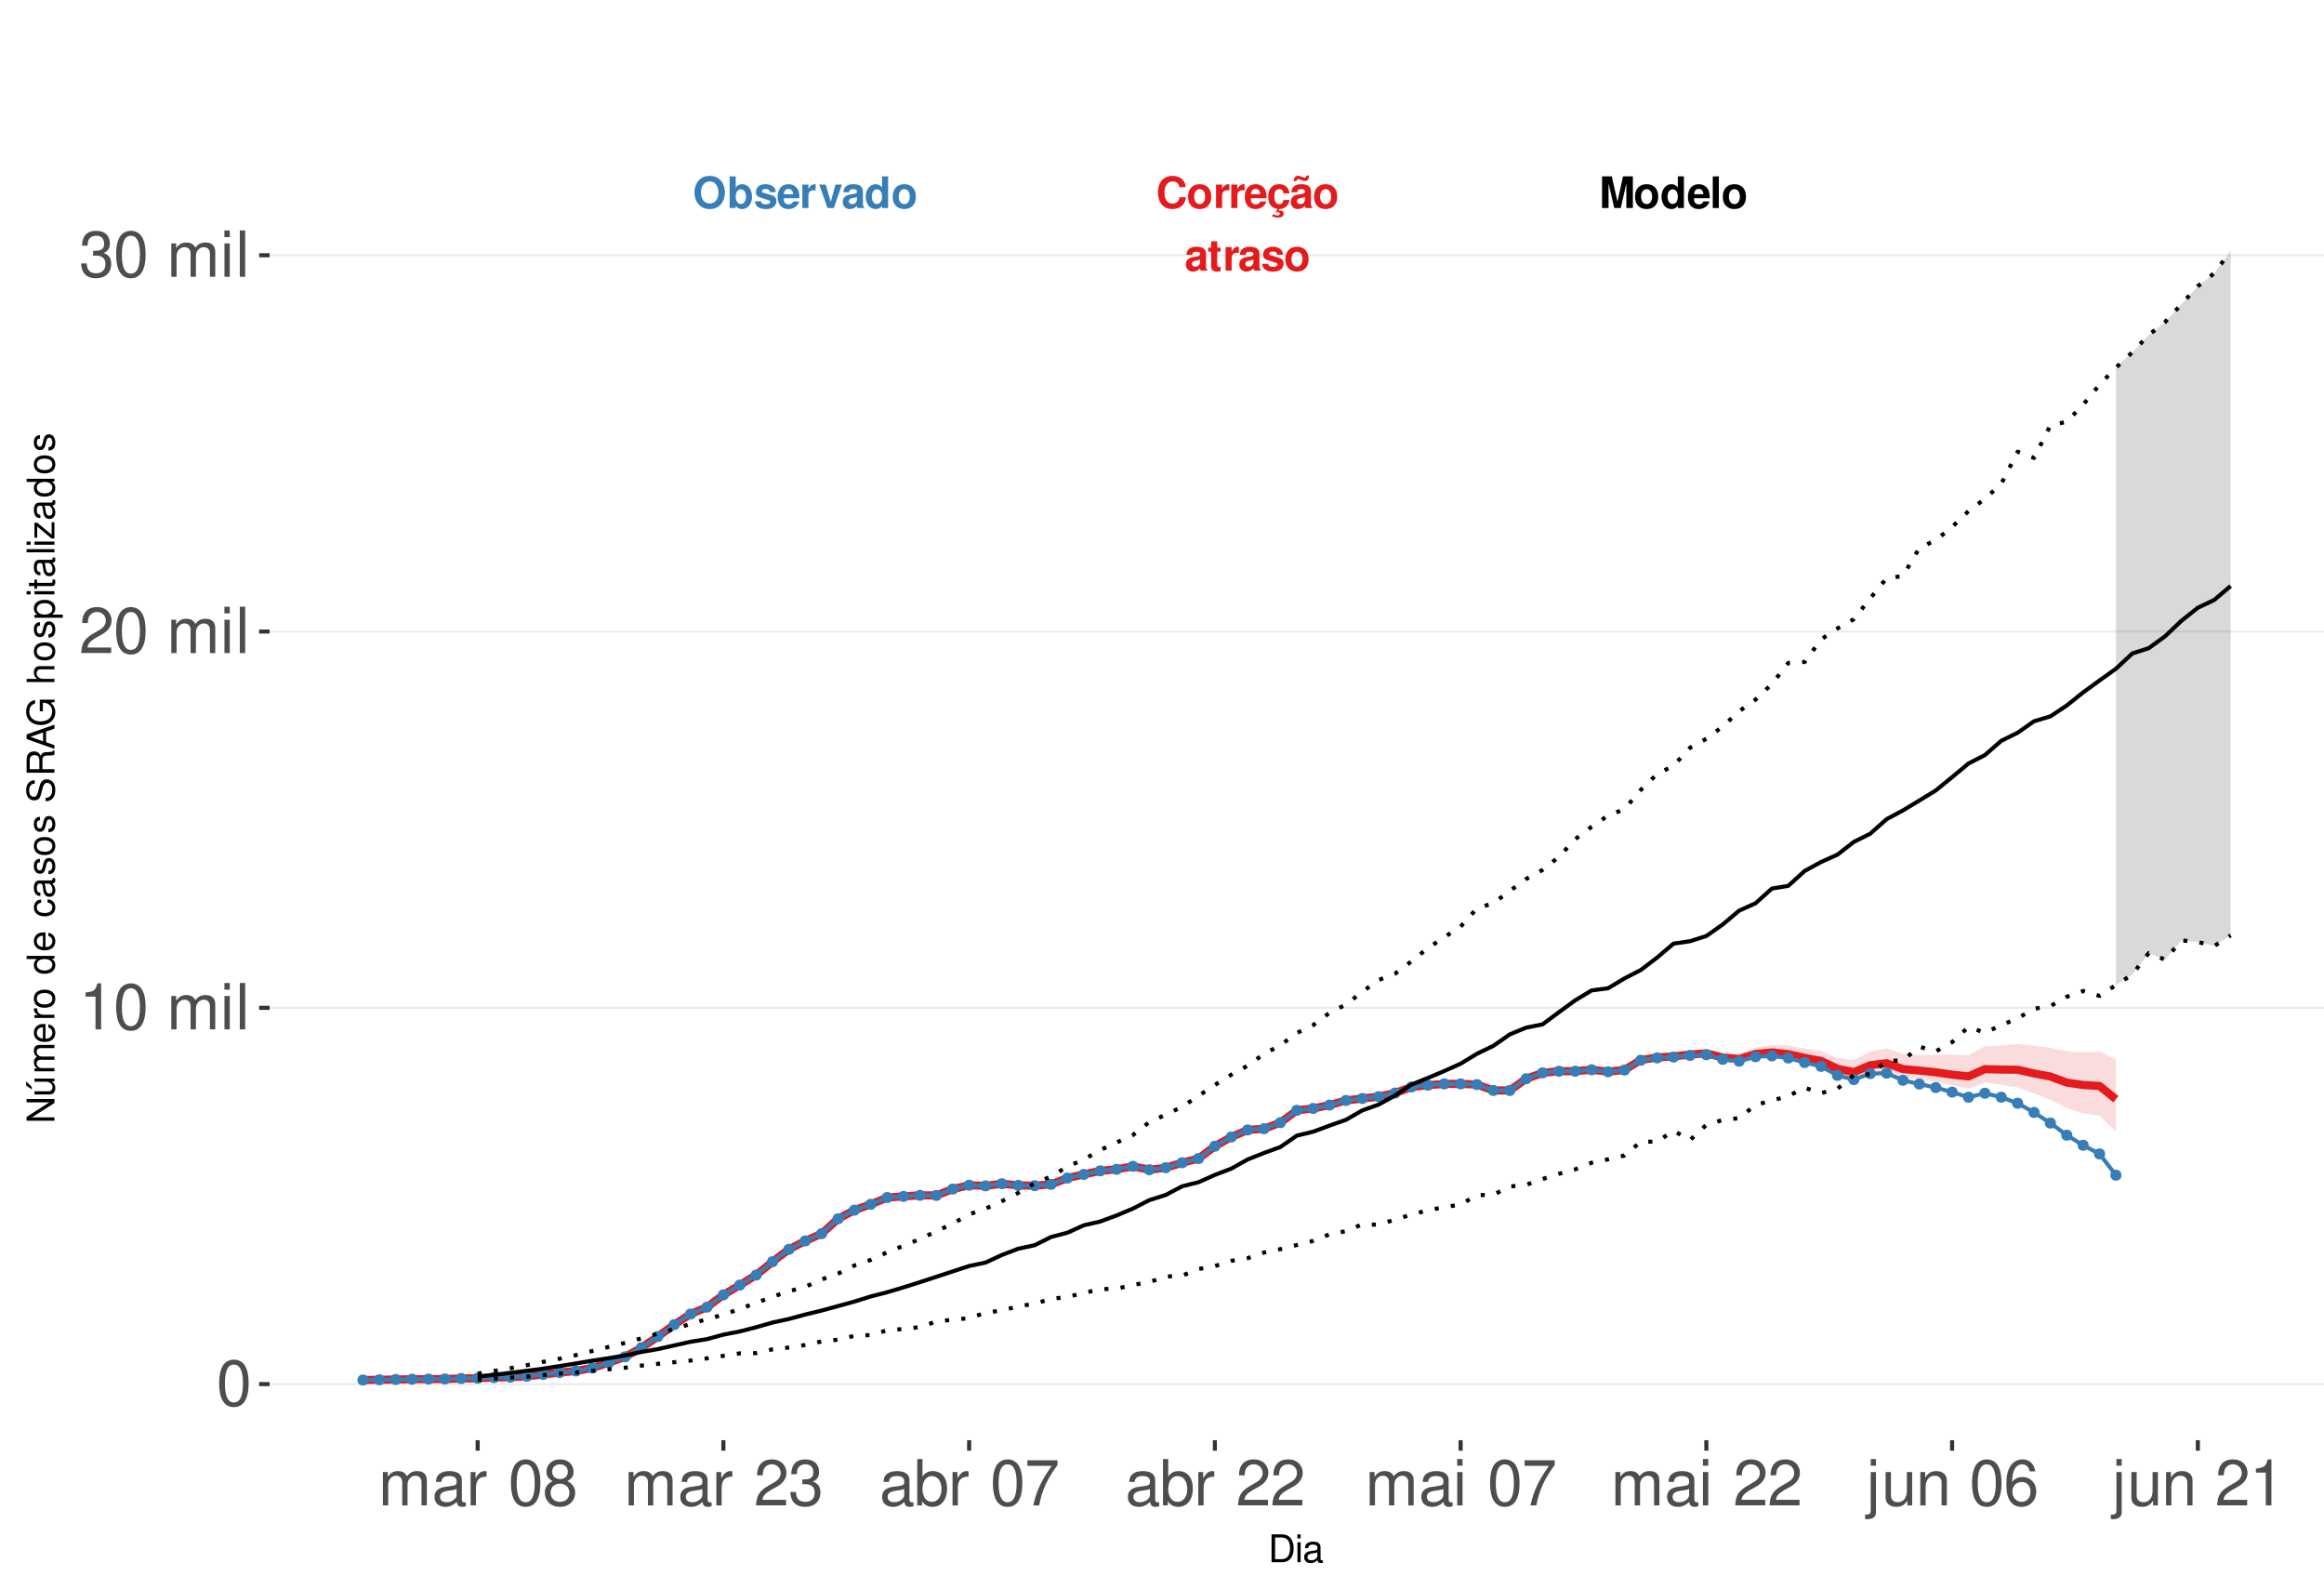 <?xml version="1.0" encoding="UTF-8"?>
<svg xmlns="http://www.w3.org/2000/svg" xmlns:xlink="http://www.w3.org/1999/xlink" width="609pt" height="413pt" viewBox="0 0 609 413" version="1.1">
<defs>
<g>
<symbol overflow="visible" id="glyph0-0">
<path style="stroke:none;" d=""/>
</symbol>
<symbol overflow="visible" id="glyph0-1">
<path style="stroke:none;" d="M 7.75 -5.484 C 7.703 -6.203 7.547 -6.656 7.203 -7.125 C 6.562 -7.969 5.547 -8.422 4.297 -8.422 C 1.953 -8.422 0.5 -6.75 0.5 -4.078 C 0.5 -1.406 1.938 0.266 4.25 0.266 C 6.328 0.266 7.688 -0.938 7.797 -2.828 L 6.125 -2.828 C 6.016 -1.781 5.359 -1.172 4.297 -1.172 C 2.984 -1.172 2.203 -2.234 2.203 -4.047 C 2.203 -5.875 3.016 -6.969 4.359 -6.969 C 5.344 -6.969 5.906 -6.5 6.125 -5.484 Z M 7.75 -5.484 "/>
</symbol>
<symbol overflow="visible" id="glyph0-2">
<path style="stroke:none;" d="M 3.422 -6.25 C 1.547 -6.25 0.391 -5 0.391 -2.984 C 0.391 -0.969 1.547 0.266 3.438 0.266 C 5.312 0.266 6.469 -0.969 6.469 -2.953 C 6.469 -5.031 5.344 -6.25 3.422 -6.25 Z M 3.438 -4.953 C 4.312 -4.953 4.875 -4.172 4.875 -2.969 C 4.875 -1.812 4.281 -1.031 3.438 -1.031 C 2.578 -1.031 1.984 -1.812 1.984 -2.984 C 1.984 -4.172 2.578 -4.953 3.438 -4.953 Z M 3.438 -4.953 "/>
</symbol>
<symbol overflow="visible" id="glyph0-3">
<path style="stroke:none;" d="M 0.719 -6.141 L 0.719 0 L 2.312 0 L 2.312 -3.266 C 2.312 -4.203 2.781 -4.656 3.703 -4.656 C 3.875 -4.656 4 -4.656 4.203 -4.625 L 4.203 -6.234 C 4.125 -6.25 4.078 -6.25 4.016 -6.25 C 3.281 -6.25 2.656 -5.766 2.312 -4.938 L 2.312 -6.141 Z M 0.719 -6.141 "/>
</symbol>
<symbol overflow="visible" id="glyph0-4">
<path style="stroke:none;" d="M 5.953 -2.578 C 5.969 -2.703 5.969 -2.766 5.969 -2.844 C 5.969 -3.453 5.875 -4.031 5.734 -4.453 C 5.328 -5.578 4.328 -6.25 3.094 -6.25 C 1.328 -6.25 0.25 -4.969 0.25 -2.906 C 0.25 -0.938 1.312 0.266 3.062 0.266 C 4.438 0.266 5.547 -0.516 5.906 -1.734 L 4.328 -1.734 C 4.141 -1.234 3.703 -0.953 3.109 -0.953 C 2.656 -0.953 2.297 -1.156 2.062 -1.484 C 1.922 -1.719 1.859 -1.984 1.844 -2.578 Z M 1.859 -3.625 C 1.969 -4.578 2.359 -5.031 3.078 -5.031 C 3.797 -5.031 4.234 -4.531 4.312 -3.625 Z M 1.859 -3.625 "/>
</symbol>
<symbol overflow="visible" id="glyph0-5">
<path style="stroke:none;" d="M 3.312 0.266 C 4.734 0.266 5.812 -0.703 5.938 -2.125 L 4.406 -2.125 C 4.219 -1.328 3.906 -1.031 3.281 -1.031 C 2.938 -1.031 2.594 -1.156 2.406 -1.391 C 2.141 -1.719 1.984 -2.312 1.984 -2.953 C 1.984 -3.531 2.094 -4.078 2.281 -4.438 C 2.469 -4.781 2.828 -4.953 3.281 -4.953 C 3.922 -4.953 4.234 -4.656 4.406 -3.844 L 5.938 -3.844 C 5.828 -5.344 4.828 -6.25 3.281 -6.25 C 1.438 -6.25 0.391 -5.047 0.391 -2.953 C 0.391 -1.078 1.25 0.031 2.828 0.234 L 2.328 1.203 C 2.547 1.109 2.672 1.062 2.891 1.062 C 3.234 1.062 3.469 1.234 3.469 1.469 C 3.469 1.734 3.188 1.938 2.828 1.938 C 2.5 1.938 2.203 1.859 1.641 1.594 L 1.422 2.188 C 2.125 2.438 2.484 2.5 2.984 2.5 C 3.938 2.5 4.453 2.125 4.453 1.438 C 4.453 0.938 4.125 0.641 3.578 0.641 C 3.406 0.641 3.266 0.656 3.109 0.719 Z M 3.312 0.266 "/>
</symbol>
<symbol overflow="visible" id="glyph0-6">
<path style="stroke:none;" d="M 5.953 -0.188 C 5.688 -0.453 5.594 -0.641 5.594 -0.938 L 5.594 -4.359 C 5.594 -5.609 4.75 -6.25 3.078 -6.25 C 1.422 -6.25 0.562 -5.547 0.453 -4.125 L 1.984 -4.125 C 2.062 -4.75 2.328 -4.953 3.109 -4.953 C 3.734 -4.953 4.031 -4.75 4.031 -4.344 C 4.031 -4.141 3.938 -3.969 3.766 -3.875 C 3.547 -3.75 3.547 -3.75 2.766 -3.625 L 2.125 -3.516 C 0.906 -3.312 0.312 -2.688 0.312 -1.578 C 0.312 -0.484 1.062 0.266 2.188 0.266 C 2.859 0.266 3.484 -0.016 4.047 -0.609 C 4.047 -0.297 4.078 -0.188 4.234 0 L 5.953 0 Z M 4.031 -2.469 C 4.031 -1.547 3.578 -1.031 2.781 -1.031 C 2.234 -1.031 1.906 -1.312 1.906 -1.766 C 1.906 -2.234 2.156 -2.469 2.828 -2.609 L 3.359 -2.703 C 3.781 -2.781 3.859 -2.812 4.031 -2.906 Z M 4.406 -8.516 C 4.359 -8.156 4.219 -7.969 3.984 -7.969 C 3.906 -7.969 3.672 -8.016 3.609 -8.047 L 2.781 -8.328 C 2.375 -8.469 2.359 -8.469 2.156 -8.469 C 1.531 -8.469 1.125 -7.953 1.078 -7.062 L 1.797 -7.062 C 1.859 -7.422 1.984 -7.578 2.25 -7.578 C 2.359 -7.578 2.469 -7.547 2.594 -7.5 L 3.406 -7.219 C 3.641 -7.125 3.859 -7.078 4.031 -7.078 C 4.703 -7.078 5.062 -7.547 5.109 -8.516 Z M 4.406 -8.516 "/>
</symbol>
<symbol overflow="visible" id="glyph0-7">
<path style="stroke:none;" d="M 5.953 -0.188 C 5.688 -0.453 5.594 -0.641 5.594 -0.938 L 5.594 -4.359 C 5.594 -5.609 4.75 -6.25 3.078 -6.25 C 1.422 -6.25 0.562 -5.547 0.453 -4.125 L 1.984 -4.125 C 2.062 -4.75 2.328 -4.953 3.109 -4.953 C 3.734 -4.953 4.031 -4.75 4.031 -4.344 C 4.031 -4.141 3.938 -3.969 3.766 -3.875 C 3.547 -3.75 3.547 -3.75 2.766 -3.625 L 2.125 -3.516 C 0.906 -3.312 0.312 -2.688 0.312 -1.578 C 0.312 -0.484 1.062 0.266 2.188 0.266 C 2.859 0.266 3.484 -0.016 4.047 -0.609 C 4.047 -0.297 4.078 -0.188 4.234 0 L 5.953 0 Z M 4.031 -2.469 C 4.031 -1.547 3.578 -1.031 2.781 -1.031 C 2.234 -1.031 1.906 -1.312 1.906 -1.766 C 1.906 -2.234 2.156 -2.469 2.828 -2.609 L 3.359 -2.703 C 3.781 -2.781 3.859 -2.812 4.031 -2.906 Z M 4.031 -2.469 "/>
</symbol>
<symbol overflow="visible" id="glyph0-8">
<path style="stroke:none;" d="M 3.422 -6.016 L 2.531 -6.016 L 2.531 -7.672 L 0.938 -7.672 L 0.938 -6.016 L 0.156 -6.016 L 0.156 -4.953 L 0.938 -4.953 L 0.938 -1.188 C 0.938 -0.219 1.453 0.266 2.5 0.266 C 2.859 0.266 3.125 0.234 3.422 0.141 L 3.422 -0.984 C 3.266 -0.953 3.188 -0.938 3.062 -0.938 C 2.641 -0.938 2.531 -1.062 2.531 -1.609 L 2.531 -4.953 L 3.422 -4.953 Z M 3.422 -6.016 "/>
</symbol>
<symbol overflow="visible" id="glyph0-9">
<path style="stroke:none;" d="M 5.75 -4.156 C 5.719 -5.453 4.719 -6.25 3.078 -6.25 C 1.516 -6.25 0.547 -5.453 0.547 -4.203 C 0.547 -3.781 0.672 -3.438 0.891 -3.203 C 1.109 -2.984 1.297 -2.875 1.891 -2.688 L 3.781 -2.094 C 4.188 -1.969 4.328 -1.844 4.328 -1.594 C 4.328 -1.219 3.875 -0.984 3.141 -0.984 C 2.719 -0.984 2.406 -1.062 2.203 -1.203 C 2.031 -1.328 1.953 -1.453 1.891 -1.781 L 0.328 -1.781 C 0.375 -0.438 1.359 0.266 3.234 0.266 C 4.078 0.266 4.734 0.078 5.188 -0.281 C 5.641 -0.641 5.922 -1.219 5.922 -1.812 C 5.922 -2.609 5.516 -3.125 4.703 -3.359 L 2.703 -3.953 C 2.25 -4.078 2.141 -4.172 2.141 -4.422 C 2.141 -4.766 2.5 -5 3.062 -5 C 3.828 -5 4.203 -4.719 4.203 -4.156 Z M 5.75 -4.156 "/>
</symbol>
<symbol overflow="visible" id="glyph0-10">
<path style="stroke:none;" d="M 2.453 -6.469 L 3.953 0 L 5.656 0 L 7.125 -6.469 L 7.125 0 L 8.828 0 L 8.828 -8.297 L 6.25 -8.297 L 4.797 -1.688 L 3.297 -8.297 L 0.75 -8.297 L 0.75 0 L 2.453 0 Z M 2.453 -6.469 "/>
</symbol>
<symbol overflow="visible" id="glyph0-11">
<path style="stroke:none;" d="M 4.609 0 L 6.203 0 L 6.203 -8.297 L 4.609 -8.297 L 4.609 -5.344 C 4.203 -5.953 3.688 -6.25 2.906 -6.25 C 1.438 -6.25 0.328 -4.828 0.328 -2.984 C 0.328 -2.156 0.578 -1.312 0.984 -0.719 C 1.406 -0.109 2.156 0.266 2.906 0.266 C 3.688 0.266 4.203 -0.016 4.609 -0.625 Z M 3.266 -4.906 C 4.078 -4.906 4.609 -4.141 4.609 -2.953 C 4.609 -1.844 4.062 -1.062 3.266 -1.062 C 2.469 -1.062 1.922 -1.859 1.922 -2.984 C 1.922 -4.125 2.469 -4.906 3.266 -4.906 Z M 3.266 -4.906 "/>
</symbol>
<symbol overflow="visible" id="glyph0-12">
<path style="stroke:none;" d="M 2.359 -8.297 L 0.766 -8.297 L 0.766 0 L 2.359 0 Z M 2.359 -8.297 "/>
</symbol>
<symbol overflow="visible" id="glyph0-13">
<path style="stroke:none;" d="M 4.438 -8.422 C 3.281 -8.422 2.328 -8.047 1.609 -7.281 C 0.875 -6.484 0.453 -5.328 0.453 -4.078 C 0.453 -2.844 0.875 -1.672 1.609 -0.891 C 2.328 -0.109 3.266 0.266 4.453 0.266 C 5.625 0.266 6.562 -0.109 7.281 -0.891 C 8 -1.656 8.438 -2.859 8.438 -4.031 C 8.438 -5.328 8.016 -6.5 7.281 -7.281 C 6.547 -8.062 5.641 -8.422 4.438 -8.422 Z M 4.453 -6.969 C 5.844 -6.969 6.734 -5.828 6.734 -4.031 C 6.734 -2.328 5.812 -1.188 4.453 -1.188 C 3.062 -1.188 2.156 -2.328 2.156 -4.078 C 2.156 -5.828 3.062 -6.969 4.453 -6.969 Z M 4.453 -6.969 "/>
</symbol>
<symbol overflow="visible" id="glyph0-14">
<path style="stroke:none;" d="M 0.672 -8.297 L 0.672 0 L 2.266 0 L 2.266 -0.625 C 2.656 -0.016 3.188 0.266 3.953 0.266 C 5.422 0.266 6.547 -1.141 6.547 -2.984 C 6.547 -3.828 6.297 -4.656 5.875 -5.25 C 5.453 -5.859 4.703 -6.25 3.953 -6.25 C 3.188 -6.25 2.656 -5.953 2.266 -5.344 L 2.266 -8.297 Z M 3.609 -4.906 C 4.391 -4.906 4.953 -4.125 4.953 -2.984 C 4.953 -1.859 4.406 -1.062 3.609 -1.062 C 2.797 -1.062 2.266 -1.828 2.266 -3.016 C 2.266 -4.141 2.812 -4.906 3.609 -4.906 Z M 3.609 -4.906 "/>
</symbol>
<symbol overflow="visible" id="glyph0-15">
<path style="stroke:none;" d="M 3.984 0 L 6.094 -6.141 L 4.406 -6.141 L 3.172 -1.656 L 1.844 -6.141 L 0.156 -6.141 L 2.312 0 Z M 3.984 0 "/>
</symbol>
<symbol overflow="visible" id="glyph1-0">
<path style="stroke:none;" d=""/>
</symbol>
<symbol overflow="visible" id="glyph1-1">
<path style="stroke:none;" d="M 4.578 -12.047 C 3.484 -12.047 2.484 -11.547 1.859 -10.734 C 1.094 -9.656 0.719 -8.062 0.719 -5.828 C 0.719 -1.766 2.047 0.391 4.578 0.391 C 7.078 0.391 8.438 -1.766 8.438 -5.734 C 8.438 -8.062 8.078 -9.625 7.297 -10.734 C 6.672 -11.562 5.703 -12.047 4.578 -12.047 Z M 4.578 -10.75 C 6.156 -10.75 6.953 -9.125 6.953 -5.859 C 6.953 -2.438 6.172 -0.828 4.547 -0.828 C 3 -0.828 2.219 -2.5 2.219 -5.812 C 2.219 -9.125 3 -10.75 4.578 -10.75 Z M 4.578 -10.75 "/>
</symbol>
<symbol overflow="visible" id="glyph1-2">
<path style="stroke:none;" d="M 4.312 -8.578 L 4.312 0 L 5.781 0 L 5.781 -12.047 L 4.812 -12.047 C 4.297 -10.188 3.969 -9.938 1.703 -9.641 L 1.703 -8.578 Z M 4.312 -8.578 "/>
</symbol>
<symbol overflow="visible" id="glyph1-3">
<path style="stroke:none;" d=""/>
</symbol>
<symbol overflow="visible" id="glyph1-4">
<path style="stroke:none;" d="M 1.172 -8.734 L 1.172 0 L 2.562 0 L 2.562 -5.484 C 2.562 -6.75 3.484 -7.766 4.609 -7.766 C 5.641 -7.766 6.234 -7.125 6.234 -6.016 L 6.234 0 L 7.625 0 L 7.625 -5.484 C 7.625 -6.75 8.547 -7.766 9.672 -7.766 C 10.688 -7.766 11.297 -7.109 11.297 -6.016 L 11.297 0 L 12.688 0 L 12.688 -6.547 C 12.688 -8.109 11.797 -8.984 10.156 -8.984 C 9 -8.984 8.297 -8.625 7.484 -7.641 C 6.969 -8.578 6.266 -8.984 5.125 -8.984 C 3.969 -8.984 3.188 -8.547 2.453 -7.5 L 2.453 -8.734 Z M 1.172 -8.734 "/>
</symbol>
<symbol overflow="visible" id="glyph1-5">
<path style="stroke:none;" d="M 2.5 -8.734 L 1.109 -8.734 L 1.109 0 L 2.5 0 Z M 2.5 -12.141 L 1.094 -12.141 L 1.094 -10.391 L 2.5 -10.391 Z M 2.5 -12.141 "/>
</symbol>
<symbol overflow="visible" id="glyph1-6">
<path style="stroke:none;" d="M 2.531 -12.141 L 1.125 -12.141 L 1.125 0 L 2.531 0 Z M 2.531 -12.141 "/>
</symbol>
<symbol overflow="visible" id="glyph1-7">
<path style="stroke:none;" d="M 8.422 -1.453 L 2.219 -1.453 C 2.359 -2.453 2.891 -3.078 4.344 -3.969 L 6.016 -4.891 C 7.656 -5.812 8.516 -7.047 8.516 -8.531 C 8.516 -9.531 8.109 -10.453 7.406 -11.109 C 6.719 -11.75 5.844 -12.047 4.734 -12.047 C 3.234 -12.047 2.109 -11.516 1.469 -10.484 C 1.047 -9.844 0.859 -9.094 0.828 -7.875 L 2.297 -7.875 C 2.344 -8.688 2.453 -9.172 2.641 -9.578 C 3.031 -10.312 3.797 -10.766 4.688 -10.766 C 6.016 -10.766 7.016 -9.797 7.016 -8.5 C 7.016 -7.531 6.469 -6.703 5.406 -6.094 L 3.875 -5.203 C 1.422 -3.781 0.703 -2.641 0.562 -0.016 L 8.422 -0.016 Z M 8.422 -1.453 "/>
</symbol>
<symbol overflow="visible" id="glyph1-8">
<path style="stroke:none;" d="M 3.688 -5.547 L 4.484 -5.547 C 6.078 -5.547 6.922 -4.797 6.922 -3.344 C 6.922 -1.828 6.016 -0.922 4.5 -0.922 C 2.875 -0.922 2.094 -1.734 2 -3.5 L 0.531 -3.5 C 0.594 -2.531 0.766 -1.906 1.047 -1.359 C 1.672 -0.203 2.812 0.391 4.438 0.391 C 6.859 0.391 8.422 -1.078 8.422 -3.359 C 8.422 -4.891 7.844 -5.734 6.422 -6.234 C 7.531 -6.672 8.078 -7.516 8.078 -8.734 C 8.078 -10.797 6.734 -12.047 4.484 -12.047 C 2.094 -12.047 0.828 -10.703 0.781 -8.156 L 2.25 -8.156 C 2.266 -8.891 2.328 -9.312 2.516 -9.672 C 2.844 -10.359 3.578 -10.766 4.5 -10.766 C 5.797 -10.766 6.578 -9.984 6.578 -8.672 C 6.578 -7.828 6.281 -7.312 5.625 -7.031 C 5.234 -6.859 4.703 -6.797 3.688 -6.781 Z M 3.688 -5.547 "/>
</symbol>
<symbol overflow="visible" id="glyph1-9">
<path style="stroke:none;" d="M 8.906 -0.812 C 8.766 -0.781 8.688 -0.781 8.609 -0.781 C 8.125 -0.781 7.859 -1.031 7.859 -1.469 L 7.859 -6.594 C 7.859 -8.141 6.734 -8.984 4.578 -8.984 C 3.297 -8.984 2.281 -8.609 1.688 -7.969 C 1.281 -7.516 1.109 -7.016 1.078 -6.141 L 2.484 -6.141 C 2.594 -7.219 3.234 -7.688 4.531 -7.688 C 5.797 -7.688 6.484 -7.234 6.484 -6.391 L 6.484 -6.031 C 6.469 -5.438 6.156 -5.219 5.031 -5.062 C 3.062 -4.812 2.766 -4.75 2.234 -4.531 C 1.219 -4.094 0.703 -3.328 0.703 -2.203 C 0.703 -0.609 1.797 0.391 3.562 0.391 C 4.656 0.391 5.547 0 6.531 -0.906 C 6.625 0 7.062 0.391 7.969 0.391 C 8.266 0.391 8.438 0.344 8.906 0.234 Z M 6.484 -2.75 C 6.484 -2.281 6.344 -2 5.922 -1.609 C 5.359 -1.094 4.688 -0.828 3.859 -0.828 C 2.781 -0.828 2.156 -1.344 2.156 -2.234 C 2.156 -3.141 2.75 -3.609 4.25 -3.828 C 5.734 -4.031 6.016 -4.094 6.484 -4.312 Z M 6.484 -2.75 "/>
</symbol>
<symbol overflow="visible" id="glyph1-10">
<path style="stroke:none;" d="M 1.156 -8.734 L 1.156 0 L 2.547 0 L 2.547 -4.531 C 2.562 -6.625 3.438 -7.562 5.344 -7.516 L 5.344 -8.922 C 5.109 -8.969 4.984 -8.984 4.812 -8.984 C 3.922 -8.984 3.234 -8.438 2.438 -7.141 L 2.438 -8.734 Z M 1.156 -8.734 "/>
</symbol>
<symbol overflow="visible" id="glyph1-11">
<path style="stroke:none;" d="M 6.516 -6.344 C 7.75 -7.094 8.125 -7.688 8.125 -8.828 C 8.125 -10.734 6.672 -12.047 4.578 -12.047 C 2.5 -12.047 1.031 -10.734 1.031 -8.844 C 1.031 -7.688 1.422 -7.109 2.625 -6.344 C 1.281 -5.656 0.609 -4.688 0.609 -3.344 C 0.609 -1.156 2.234 0.391 4.578 0.391 C 6.906 0.391 8.547 -1.156 8.547 -3.344 C 8.547 -4.688 7.875 -5.656 6.516 -6.344 Z M 4.578 -10.75 C 5.828 -10.75 6.625 -10 6.625 -8.797 C 6.625 -7.656 5.812 -6.906 4.578 -6.906 C 3.328 -6.906 2.531 -7.656 2.531 -8.828 C 2.531 -10 3.328 -10.75 4.578 -10.75 Z M 4.578 -5.688 C 6.047 -5.688 7.047 -4.719 7.047 -3.312 C 7.047 -1.859 6.062 -0.922 4.547 -0.922 C 3.109 -0.922 2.109 -1.906 2.109 -3.297 C 2.109 -4.734 3.094 -5.688 4.578 -5.688 Z M 4.578 -5.688 "/>
</symbol>
<symbol overflow="visible" id="glyph1-12">
<path style="stroke:none;" d="M 0.906 -12.141 L 0.906 0 L 2.156 0 L 2.156 -1.109 C 2.812 -0.094 3.703 0.391 4.906 0.391 C 7.219 0.391 8.719 -1.5 8.719 -4.391 C 8.719 -7.234 7.297 -8.984 4.984 -8.984 C 3.781 -8.984 2.938 -8.531 2.281 -7.547 L 2.281 -12.141 Z M 4.719 -7.672 C 6.266 -7.672 7.266 -6.328 7.266 -4.25 C 7.266 -2.266 6.234 -0.922 4.719 -0.922 C 3.234 -0.922 2.281 -2.25 2.281 -4.297 C 2.281 -6.344 3.234 -7.672 4.719 -7.672 Z M 4.719 -7.672 "/>
</symbol>
<symbol overflow="visible" id="glyph1-13">
<path style="stroke:none;" d="M 8.656 -11.812 L 0.766 -11.812 L 0.766 -10.359 L 7.141 -10.359 C 4.328 -6.344 3.188 -3.875 2.297 0 L 3.859 0 C 4.516 -3.781 6 -7.031 8.656 -10.578 Z M 8.656 -11.812 "/>
</symbol>
<symbol overflow="visible" id="glyph1-14">
<path style="stroke:none;" d="M 1.172 -8.734 L 1.172 1.266 C 1.172 2.125 0.906 2.422 0.031 2.422 C -0.062 2.422 -0.109 2.422 -0.297 2.406 L -0.297 3.578 C -0.141 3.609 -0.047 3.625 0.172 3.625 C 1.734 3.625 2.547 3.016 2.547 1.812 L 2.547 -8.734 Z M 2.547 -12.141 L 1.172 -12.141 L 1.172 -10.391 L 2.547 -10.391 Z M 2.547 -12.141 "/>
</symbol>
<symbol overflow="visible" id="glyph1-15">
<path style="stroke:none;" d="M 8.031 0 L 8.031 -8.734 L 6.641 -8.734 L 6.641 -3.781 C 6.641 -2 5.719 -0.828 4.266 -0.828 C 3.172 -0.828 2.469 -1.5 2.469 -2.547 L 2.469 -8.734 L 1.078 -8.734 L 1.078 -2 C 1.078 -0.547 2.172 0.391 3.859 0.391 C 5.141 0.391 5.969 -0.062 6.781 -1.219 L 6.781 0 Z M 8.031 0 "/>
</symbol>
<symbol overflow="visible" id="glyph1-16">
<path style="stroke:none;" d="M 1.172 -8.734 L 1.172 0 L 2.562 0 L 2.562 -4.812 C 2.562 -6.594 3.5 -7.766 4.938 -7.766 C 6.031 -7.766 6.734 -7.094 6.734 -6.047 L 6.734 0 L 8.109 0 L 8.109 -6.594 C 8.109 -8.047 7.031 -8.984 5.344 -8.984 C 4.047 -8.984 3.219 -8.484 2.453 -7.266 L 2.453 -8.734 Z M 1.172 -8.734 "/>
</symbol>
<symbol overflow="visible" id="glyph1-17">
<path style="stroke:none;" d="M 8.297 -8.906 C 8.016 -10.875 6.75 -12.047 4.953 -12.047 C 3.641 -12.047 2.484 -11.406 1.781 -10.328 C 1.031 -9.141 0.719 -7.672 0.719 -5.5 C 0.719 -3.469 1 -2.188 1.719 -1.109 C 2.344 -0.141 3.375 0.391 4.688 0.391 C 6.922 0.391 8.547 -1.297 8.547 -3.641 C 8.547 -5.859 7.047 -7.422 4.938 -7.422 C 3.766 -7.422 2.844 -7 2.219 -6.109 C 2.234 -9.094 3.172 -10.75 4.844 -10.75 C 5.875 -10.75 6.594 -10.078 6.828 -8.906 Z M 4.75 -6.125 C 6.156 -6.125 7.047 -5.125 7.047 -3.531 C 7.047 -2.016 6.047 -0.922 4.703 -0.922 C 3.328 -0.922 2.297 -2.062 2.297 -3.594 C 2.297 -5.094 3.297 -6.125 4.75 -6.125 Z M 4.75 -6.125 "/>
</symbol>
<symbol overflow="visible" id="glyph2-0">
<path style="stroke:none;" d=""/>
</symbol>
<symbol overflow="visible" id="glyph2-1">
<path style="stroke:none;" d="M 0.891 0 L 3.703 0 C 5.547 0 6.672 -1.375 6.672 -3.656 C 6.672 -5.906 5.547 -7.297 3.703 -7.297 L 0.891 -7.297 Z M 1.812 -0.812 L 1.812 -6.469 L 3.547 -6.469 C 4.984 -6.469 5.734 -5.5 5.734 -3.641 C 5.734 -1.797 4.984 -0.812 3.547 -0.812 Z M 1.812 -0.812 "/>
</symbol>
<symbol overflow="visible" id="glyph2-2">
<path style="stroke:none;" d="M 1.5 -5.234 L 0.672 -5.234 L 0.672 0 L 1.5 0 Z M 1.5 -7.297 L 0.656 -7.297 L 0.656 -6.234 L 1.5 -6.234 Z M 1.5 -7.297 "/>
</symbol>
<symbol overflow="visible" id="glyph2-3">
<path style="stroke:none;" d="M 5.344 -0.484 C 5.266 -0.469 5.219 -0.469 5.172 -0.469 C 4.875 -0.469 4.719 -0.625 4.719 -0.875 L 4.719 -3.953 C 4.719 -4.891 4.047 -5.391 2.75 -5.391 C 1.984 -5.391 1.375 -5.172 1.016 -4.781 C 0.766 -4.516 0.672 -4.203 0.656 -3.688 L 1.484 -3.688 C 1.562 -4.328 1.938 -4.625 2.719 -4.625 C 3.484 -4.625 3.891 -4.344 3.891 -3.844 L 3.891 -3.625 C 3.875 -3.266 3.703 -3.125 3.016 -3.047 C 1.844 -2.891 1.656 -2.844 1.344 -2.719 C 0.734 -2.453 0.422 -2 0.422 -1.312 C 0.422 -0.375 1.078 0.234 2.141 0.234 C 2.797 0.234 3.328 0 3.922 -0.547 C 3.984 0 4.234 0.234 4.781 0.234 C 4.953 0.234 5.062 0.203 5.344 0.141 Z M 3.891 -1.656 C 3.891 -1.375 3.812 -1.203 3.562 -0.969 C 3.219 -0.656 2.812 -0.5 2.312 -0.5 C 1.672 -0.5 1.297 -0.812 1.297 -1.344 C 1.297 -1.891 1.656 -2.172 2.547 -2.297 C 3.438 -2.422 3.609 -2.453 3.891 -2.594 Z M 3.891 -1.656 "/>
</symbol>
<symbol overflow="visible" id="glyph3-0">
<path style="stroke:none;" d=""/>
</symbol>
<symbol overflow="visible" id="glyph3-1">
<path style="stroke:none;" d="M -7.297 -6.453 L -7.297 -5.578 L -1.328 -5.578 L -7.297 -1.766 L -7.297 -0.766 L 0 -0.766 L 0 -1.641 L -5.906 -1.641 L 0 -5.406 L 0 -6.453 Z M -7.297 -6.453 "/>
</symbol>
<symbol overflow="visible" id="glyph3-2">
<path style="stroke:none;" d="M 0 -4.812 L -5.234 -4.812 L -5.234 -3.984 L -2.266 -3.984 C -1.203 -3.984 -0.5 -3.438 -0.5 -2.562 C -0.5 -1.906 -0.906 -1.484 -1.531 -1.484 L -5.234 -1.484 L -5.234 -0.656 L -1.203 -0.656 C -0.328 -0.656 0.234 -1.297 0.234 -2.312 C 0.234 -3.094 -0.047 -3.578 -0.734 -4.062 L 0 -4.062 Z M -7.406 -2.953 L -5.922 -2 L -5.922 -2.594 L -7.406 -4.094 Z M -7.406 -2.953 "/>
</symbol>
<symbol overflow="visible" id="glyph3-3">
<path style="stroke:none;" d="M -5.234 -0.703 L 0 -0.703 L 0 -1.547 L -3.297 -1.547 C -4.047 -1.547 -4.656 -2.094 -4.656 -2.766 C -4.656 -3.391 -4.281 -3.734 -3.609 -3.734 L 0 -3.734 L 0 -4.578 L -3.297 -4.578 C -4.047 -4.578 -4.656 -5.125 -4.656 -5.812 C -4.656 -6.422 -4.266 -6.781 -3.609 -6.781 L 0 -6.781 L 0 -7.625 L -3.938 -7.625 C -4.875 -7.625 -5.391 -7.078 -5.391 -6.094 C -5.391 -5.406 -5.188 -4.984 -4.594 -4.484 C -5.156 -4.188 -5.391 -3.766 -5.391 -3.078 C -5.391 -2.375 -5.125 -1.906 -4.5 -1.469 L -5.234 -1.469 Z M -5.234 -0.703 "/>
</symbol>
<symbol overflow="visible" id="glyph3-4">
<path style="stroke:none;" d="M -2.344 -5.125 C -3.141 -5.125 -3.625 -5.062 -4.016 -4.922 C -4.875 -4.578 -5.391 -3.781 -5.391 -2.797 C -5.391 -1.344 -4.281 -0.406 -2.547 -0.406 C -0.812 -0.406 0.234 -1.297 0.234 -2.781 C 0.234 -3.984 -0.453 -4.812 -1.594 -5.016 L -1.594 -4.188 C -0.906 -3.953 -0.547 -3.484 -0.547 -2.812 C -0.547 -2.281 -0.781 -1.828 -1.219 -1.547 C -1.516 -1.344 -1.812 -1.281 -2.344 -1.266 Z M -3.016 -1.297 C -3.984 -1.359 -4.625 -1.953 -4.625 -2.797 C -4.625 -3.641 -3.953 -4.234 -3.016 -4.234 Z M -3.016 -1.297 "/>
</symbol>
<symbol overflow="visible" id="glyph3-5">
<path style="stroke:none;" d="M -5.234 -0.688 L 0 -0.688 L 0 -1.531 L -2.719 -1.531 C -3.984 -1.547 -4.547 -2.062 -4.516 -3.203 L -5.359 -3.203 C -5.375 -3.062 -5.391 -2.984 -5.391 -2.891 C -5.391 -2.344 -5.062 -1.938 -4.297 -1.453 L -5.234 -1.453 Z M -5.234 -0.688 "/>
</symbol>
<symbol overflow="visible" id="glyph3-6">
<path style="stroke:none;" d="M -5.391 -2.719 C -5.391 -1.234 -4.344 -0.359 -2.578 -0.359 C -0.812 -0.359 0.234 -1.234 0.234 -2.734 C 0.234 -4.203 -0.812 -5.094 -2.547 -5.094 C -4.359 -5.094 -5.391 -4.234 -5.391 -2.719 Z M -4.625 -2.734 C -4.625 -3.672 -3.844 -4.234 -2.547 -4.234 C -1.312 -4.234 -0.547 -3.656 -0.547 -2.734 C -0.547 -1.797 -1.312 -1.234 -2.578 -1.234 C -3.844 -1.234 -4.625 -1.797 -4.625 -2.734 Z M -4.625 -2.734 "/>
</symbol>
<symbol overflow="visible" id="glyph3-7">
<path style="stroke:none;" d=""/>
</symbol>
<symbol overflow="visible" id="glyph3-8">
<path style="stroke:none;" d="M -7.297 -4.953 L -7.297 -4.125 L -4.578 -4.125 C -5.109 -3.766 -5.391 -3.203 -5.391 -2.516 C -5.391 -1.156 -4.297 -0.266 -2.625 -0.266 C -0.859 -0.266 0.234 -1.125 0.234 -2.547 C 0.234 -3.266 -0.047 -3.766 -0.688 -4.203 L 0 -4.203 L 0 -4.953 Z M -4.609 -2.656 C -4.609 -3.547 -3.812 -4.125 -2.562 -4.125 C -1.344 -4.125 -0.547 -3.547 -0.547 -2.656 C -0.547 -1.734 -1.359 -1.125 -2.578 -1.125 C -3.797 -1.125 -4.609 -1.734 -4.609 -2.656 Z M -4.609 -2.656 "/>
</symbol>
<symbol overflow="visible" id="glyph3-9">
<path style="stroke:none;" d="M -3.484 -4.703 C -3.984 -4.672 -4.312 -4.562 -4.609 -4.359 C -5.094 -4 -5.391 -3.375 -5.391 -2.641 C -5.391 -1.219 -4.266 -0.312 -2.531 -0.312 C -0.844 -0.312 0.234 -1.203 0.234 -2.625 C 0.234 -3.875 -0.516 -4.672 -1.797 -4.766 L -1.797 -3.938 C -0.953 -3.797 -0.547 -3.359 -0.547 -2.656 C -0.547 -1.734 -1.297 -1.188 -2.531 -1.188 C -3.844 -1.188 -4.625 -1.719 -4.625 -2.625 C -4.625 -3.328 -4.203 -3.766 -3.484 -3.875 Z M -3.484 -4.703 "/>
</symbol>
<symbol overflow="visible" id="glyph3-10">
<path style="stroke:none;" d="M -0.484 -5.344 C -0.469 -5.266 -0.469 -5.219 -0.469 -5.172 C -0.469 -4.875 -0.625 -4.719 -0.875 -4.719 L -3.953 -4.719 C -4.891 -4.719 -5.391 -4.047 -5.391 -2.75 C -5.391 -1.984 -5.172 -1.375 -4.781 -1.016 C -4.516 -0.766 -4.203 -0.672 -3.688 -0.656 L -3.688 -1.484 C -4.328 -1.562 -4.625 -1.938 -4.625 -2.719 C -4.625 -3.484 -4.344 -3.891 -3.844 -3.891 L -3.625 -3.891 C -3.266 -3.875 -3.125 -3.703 -3.047 -3.016 C -2.891 -1.844 -2.844 -1.656 -2.719 -1.344 C -2.453 -0.734 -2 -0.422 -1.312 -0.422 C -0.375 -0.422 0.234 -1.078 0.234 -2.141 C 0.234 -2.797 0 -3.328 -0.547 -3.922 C 0 -3.984 0.234 -4.234 0.234 -4.781 C 0.234 -4.953 0.203 -5.062 0.141 -5.344 Z M -1.656 -3.891 C -1.375 -3.891 -1.203 -3.812 -0.969 -3.562 C -0.656 -3.219 -0.5 -2.812 -0.5 -2.312 C -0.5 -1.672 -0.812 -1.297 -1.344 -1.297 C -1.891 -1.297 -2.172 -1.656 -2.297 -2.547 C -2.422 -3.438 -2.453 -3.609 -2.594 -3.891 Z M -1.656 -3.891 "/>
</symbol>
<symbol overflow="visible" id="glyph3-11">
<path style="stroke:none;" d="M -3.781 -4.375 C -4.812 -4.375 -5.391 -3.688 -5.391 -2.484 C -5.391 -1.266 -4.766 -0.469 -3.797 -0.469 C -2.969 -0.469 -2.578 -0.891 -2.281 -2.125 L -2.094 -2.906 C -1.953 -3.484 -1.734 -3.719 -1.375 -3.719 C -0.875 -3.719 -0.547 -3.234 -0.547 -2.5 C -0.547 -2.047 -0.672 -1.672 -0.891 -1.453 C -1.047 -1.328 -1.188 -1.266 -1.562 -1.219 L -1.562 -0.344 C -0.344 -0.375 0.234 -1.062 0.234 -2.438 C 0.234 -3.75 -0.422 -4.594 -1.438 -4.594 C -2.203 -4.594 -2.641 -4.156 -2.891 -3.109 L -3.078 -2.312 C -3.234 -1.625 -3.453 -1.344 -3.828 -1.344 C -4.312 -1.344 -4.625 -1.766 -4.625 -2.453 C -4.625 -3.125 -4.328 -3.484 -3.781 -3.5 Z M -3.781 -4.375 "/>
</symbol>
<symbol overflow="visible" id="glyph3-12">
<path style="stroke:none;" d="M -5.156 -5.953 C -5.656 -5.953 -5.797 -5.938 -6.125 -5.766 C -6.969 -5.375 -7.406 -4.516 -7.406 -3.297 C -7.406 -1.688 -6.594 -0.703 -5.266 -0.703 C -4.375 -0.703 -3.812 -1.172 -3.562 -2.125 L -3.094 -3.938 C -2.844 -4.875 -2.484 -5.281 -1.906 -5.281 C -1.516 -5.281 -1.125 -5.062 -0.906 -4.766 C -0.688 -4.469 -0.594 -4.016 -0.594 -3.422 C -0.594 -2.625 -0.781 -2.094 -1.203 -1.734 C -1.516 -1.469 -1.875 -1.344 -2.312 -1.359 L -2.312 -0.484 C -1.656 -0.484 -1.203 -0.625 -0.812 -0.906 C -0.125 -1.406 0.234 -2.25 0.234 -3.359 C 0.234 -4.234 0.031 -4.938 -0.328 -5.406 C -0.719 -5.906 -1.375 -6.203 -2 -6.203 C -2.906 -6.203 -3.562 -5.656 -3.828 -4.656 L -4.312 -2.828 C -4.562 -1.953 -4.844 -1.625 -5.406 -1.625 C -6.141 -1.625 -6.625 -2.281 -6.625 -3.266 C -6.625 -4.422 -6.109 -5.062 -5.156 -5.078 Z M -5.156 -5.953 "/>
</symbol>
<symbol overflow="visible" id="glyph3-13">
<path style="stroke:none;" d="M -3.141 -1.859 L -3.141 -4.266 C -3.141 -5.094 -2.734 -5.453 -1.844 -5.453 L -1.188 -5.453 C -0.734 -5.453 -0.297 -5.531 0 -5.656 L 0 -6.797 L -0.234 -6.797 C -0.469 -6.438 -0.734 -6.375 -1.703 -6.344 C -2.906 -6.344 -3.266 -6.156 -3.594 -5.359 C -4.016 -6.188 -4.5 -6.516 -5.344 -6.516 C -6.594 -6.516 -7.297 -5.734 -7.297 -4.297 L -7.297 -0.938 L 0 -0.938 L 0 -1.859 Z M -3.953 -1.859 L -6.469 -1.859 L -6.469 -4.109 C -6.469 -4.625 -6.391 -4.938 -6.188 -5.156 C -5.984 -5.406 -5.656 -5.547 -5.219 -5.547 C -4.344 -5.547 -3.953 -5.094 -3.953 -4.109 Z M -3.953 -1.859 "/>
</symbol>
<symbol overflow="visible" id="glyph3-14">
<path style="stroke:none;" d="M -2.188 -4.734 L 0 -5.484 L 0 -6.531 L -7.297 -3.969 L -7.297 -2.766 L 0 -0.172 L 0 -1.156 L -2.188 -1.938 Z M -2.969 -4.484 L -2.969 -2.156 L -6.297 -3.359 Z M -2.969 -4.484 "/>
</symbol>
<symbol overflow="visible" id="glyph3-15">
<path style="stroke:none;" d="M -3.844 -7.094 L -3.844 -4.047 L -3.031 -4.047 L -3.031 -6.266 L -2.828 -6.266 C -1.531 -6.266 -0.594 -5.312 -0.594 -3.984 C -0.594 -3.234 -0.859 -2.562 -1.328 -2.141 C -1.844 -1.656 -2.719 -1.375 -3.625 -1.375 C -5.406 -1.375 -6.594 -2.391 -6.594 -3.938 C -6.594 -5.047 -6.016 -5.844 -5.078 -6.047 L -5.078 -6.984 C -6.562 -6.734 -7.406 -5.609 -7.406 -3.938 C -7.406 -3.047 -7.188 -2.328 -6.703 -1.766 C -6.016 -0.906 -4.875 -0.438 -3.562 -0.438 C -1.328 -0.438 0.234 -1.812 0.234 -3.781 C 0.234 -4.766 -0.141 -5.547 -0.938 -6.266 L 0.047 -6.5 L 0.047 -7.094 Z M -3.844 -7.094 "/>
</symbol>
<symbol overflow="visible" id="glyph3-16">
<path style="stroke:none;" d="M -7.297 -0.703 L 0 -0.703 L 0 -1.531 L -2.891 -1.531 C -3.953 -1.531 -4.656 -2.094 -4.656 -2.953 C -4.656 -3.234 -4.578 -3.484 -4.438 -3.688 C -4.25 -3.938 -4 -4.031 -3.625 -4.031 L 0 -4.031 L 0 -4.859 L -3.953 -4.859 C -4.844 -4.859 -5.391 -4.234 -5.391 -3.203 C -5.391 -2.469 -5.156 -2.016 -4.516 -1.531 L -7.297 -1.531 Z M -7.297 -0.703 "/>
</symbol>
<symbol overflow="visible" id="glyph3-17">
<path style="stroke:none;" d="M 2.188 -0.547 L 2.188 -1.375 L -0.547 -1.375 C -0.016 -1.812 0.234 -2.312 0.234 -2.984 C 0.234 -4.344 -0.859 -5.234 -2.531 -5.234 C -4.297 -5.234 -5.391 -4.375 -5.391 -2.984 C -5.391 -2.266 -5.062 -1.703 -4.453 -1.312 L -5.234 -1.312 L -5.234 -0.547 Z M -4.609 -2.844 C -4.609 -3.766 -3.797 -4.359 -2.547 -4.359 C -1.359 -4.359 -0.547 -3.75 -0.547 -2.844 C -0.547 -1.953 -1.344 -1.375 -2.578 -1.375 C -3.812 -1.375 -4.609 -1.953 -4.609 -2.844 Z M -4.609 -2.844 "/>
</symbol>
<symbol overflow="visible" id="glyph3-18">
<path style="stroke:none;" d="M -5.234 -1.5 L -5.234 -0.672 L 0 -0.672 L 0 -1.5 Z M -7.297 -1.5 L -7.297 -0.656 L -6.234 -0.656 L -6.234 -1.5 Z M -7.297 -1.5 "/>
</symbol>
<symbol overflow="visible" id="glyph3-19">
<path style="stroke:none;" d="M -5.234 -2.547 L -5.234 -1.688 L -6.688 -1.688 L -6.688 -0.844 L -5.234 -0.844 L -5.234 -0.141 L -4.562 -0.141 L -4.562 -0.844 L -0.594 -0.844 C -0.062 -0.844 0.234 -1.203 0.234 -1.859 C 0.234 -2.078 0.203 -2.266 0.156 -2.547 L -0.547 -2.547 C -0.516 -2.422 -0.5 -2.312 -0.5 -2.141 C -0.5 -1.781 -0.594 -1.688 -0.969 -1.688 L -4.562 -1.688 L -4.562 -2.547 Z M -5.234 -2.547 "/>
</symbol>
<symbol overflow="visible" id="glyph3-20">
<path style="stroke:none;" d="M -7.297 -1.516 L -7.297 -0.688 L 0 -0.688 L 0 -1.516 Z M -7.297 -1.516 "/>
</symbol>
<symbol overflow="visible" id="glyph3-21">
<path style="stroke:none;" d="M -5.234 -4.438 L -5.234 -0.516 L -4.516 -0.516 L -4.516 -3.438 L -0.75 -0.312 L 0 -0.312 L 0 -4.562 L -0.734 -4.562 L -0.734 -1.312 L -4.5 -4.438 Z M -5.234 -4.438 "/>
</symbol>
</g>
<clipPath id="clip1">
  <path d="M 70.645 30.441 L 609 30.441 L 609 377.328 L 70.645 377.328 Z M 70.645 30.441 "/>
</clipPath>
<clipPath id="clip2">
  <path d="M 70.645 362 L 609 362 L 609 363 L 70.645 363 Z M 70.645 362 "/>
</clipPath>
<clipPath id="clip3">
  <path d="M 70.645 263 L 609 263 L 609 265 L 70.645 265 Z M 70.645 263 "/>
</clipPath>
<clipPath id="clip4">
  <path d="M 70.645 165 L 609 165 L 609 166 L 70.645 166 Z M 70.645 165 "/>
</clipPath>
<clipPath id="clip5">
  <path d="M 70.645 66 L 609 66 L 609 68 L 70.645 68 Z M 70.645 66 "/>
</clipPath>
</defs>
<g id="surface121">
<rect x="0" y="0" width="609" height="413" style="fill:rgb(100%,100%,100%);fill-opacity:1;stroke:none;"/>
<rect x="0" y="0" width="609" height="413" style="fill:rgb(100%,100%,100%);fill-opacity:1;stroke:none;"/>
<path style="fill:none;stroke-width:1.067;stroke-linecap:round;stroke-linejoin:round;stroke:rgb(100%,100%,100%);stroke-opacity:1;stroke-miterlimit:10;" d="M 0 413 L 609 413 L 609 0 L 0 0 Z M 0 413 "/>
<g clip-path="url(#clip1)" clip-rule="nonzero">
<path style=" stroke:none;fill-rule:nonzero;fill:rgb(100%,100%,100%);fill-opacity:1;" d="M 70.645 377.328 L 609 377.328 L 609 30.441 L 70.645 30.441 Z M 70.645 377.328 "/>
</g>
<g clip-path="url(#clip2)" clip-rule="nonzero">
<path style="fill:none;stroke-width:0.533;stroke-linecap:butt;stroke-linejoin:round;stroke:rgb(92.157%,92.157%,92.157%);stroke-opacity:1;stroke-miterlimit:10;" d="M 70.645 362.625 L 609 362.625 "/>
</g>
<g clip-path="url(#clip3)" clip-rule="nonzero">
<path style="fill:none;stroke-width:0.533;stroke-linecap:butt;stroke-linejoin:round;stroke:rgb(92.157%,92.157%,92.157%);stroke-opacity:1;stroke-miterlimit:10;" d="M 70.645 264.043 L 609 264.043 "/>
</g>
<g clip-path="url(#clip4)" clip-rule="nonzero">
<path style="fill:none;stroke-width:0.533;stroke-linecap:butt;stroke-linejoin:round;stroke:rgb(92.157%,92.157%,92.157%);stroke-opacity:1;stroke-miterlimit:10;" d="M 70.645 165.461 L 609 165.461 "/>
</g>
<g clip-path="url(#clip5)" clip-rule="nonzero">
<path style="fill:none;stroke-width:0.533;stroke-linecap:butt;stroke-linejoin:round;stroke:rgb(92.157%,92.157%,92.157%);stroke-opacity:1;stroke-miterlimit:10;" d="M 70.645 66.879 L 609 66.879 "/>
</g>
<path style=" stroke:none;fill-rule:nonzero;fill:rgb(0%,0%,0%);fill-opacity:0.149;" d="M 554.477 96.32 L 558.77 92.289 L 563.062 87.766 L 567.355 84.371 L 571.648 79.703 L 575.941 74.977 L 580.234 71.574 L 584.531 65.785 L 584.531 245.074 L 580.234 247.859 L 575.941 246.793 L 571.648 246.375 L 567.355 251.43 L 563.062 249.707 L 558.77 255.336 L 554.477 258.07 Z M 554.477 96.32 "/>
<path style=" stroke:none;fill-rule:nonzero;fill:rgb(89.412%,10.196%,10.98%);fill-opacity:0.149;" d="M 95.117 361.562 L 103.703 361.422 L 107.996 361.344 L 112.289 361.316 L 116.582 361.285 L 120.875 361.156 L 125.168 361.09 L 129.461 360.91 L 133.754 360.812 L 138.047 360.574 L 142.34 360.102 L 146.633 359.598 L 150.926 359.184 L 155.219 358.398 L 159.512 357.016 L 163.805 355.469 L 168.098 353.074 L 172.391 350.176 L 176.684 347.051 L 180.977 344.262 L 185.27 342.465 L 189.562 339.242 L 193.855 336.688 L 198.148 334.059 L 202.441 330.559 L 206.738 327.312 L 211.031 325.117 L 215.324 323.203 L 219.617 319.32 L 223.91 317.051 L 228.203 315.523 L 232.496 313.75 L 236.789 313.453 L 241.082 313.168 L 245.375 313.195 L 249.668 311.531 L 253.961 310.523 L 258.254 310.691 L 262.547 310.129 L 266.84 310.555 L 271.133 310.645 L 275.426 310.297 L 279.719 308.641 L 284.012 307.688 L 288.305 306.75 L 292.598 306.355 L 296.891 305.566 L 301.184 306.465 L 305.477 305.941 L 309.77 304.629 L 314.062 303.535 L 318.355 300.301 L 322.648 297.887 L 326.941 296.043 L 331.238 295.719 L 335.531 294.121 L 339.824 290.906 L 344.117 290.406 L 348.41 289.516 L 352.703 288.316 L 356.996 287.793 L 361.289 287.309 L 365.582 286.371 L 369.875 284.785 L 374.168 284.312 L 378.461 283.977 L 382.754 283.969 L 387.047 284.156 L 391.34 285.691 L 395.633 285.691 L 399.926 282.617 L 404.219 281 L 408.512 280.547 L 412.805 280.508 L 417.098 280.016 L 421.391 280.496 L 425.684 279.914 L 429.977 277.125 L 434.27 276.309 L 438.562 275.883 L 442.855 275.352 L 447.148 274.867 L 451.441 275.922 L 455.734 275.98 L 460.031 274.473 L 464.324 273.746 L 468.617 273.871 L 472.91 274.75 L 477.203 275.281 L 481.496 277.176 L 485.789 277.777 L 490.082 275.488 L 494.375 274.672 L 498.668 276.09 L 502.961 276.414 L 507.254 276.375 L 511.547 276.309 L 515.84 276.465 L 520.133 274.117 L 524.426 273.891 L 528.719 273.527 L 533.012 273.961 L 537.305 274.492 L 541.598 275.43 L 545.891 275.688 L 550.184 275.449 L 554.477 277.539 L 554.477 296.527 L 550.184 292.289 L 545.891 291.695 L 541.598 290.297 L 537.305 288.168 L 533.012 286.48 L 528.719 284.895 L 524.426 284.176 L 520.133 283.621 L 515.84 285.238 L 511.547 284.32 L 507.254 283.395 L 502.961 282.844 L 498.668 282.23 L 494.375 280.508 L 490.082 280.824 L 485.789 282.48 L 481.496 281.422 L 477.203 279.176 L 472.91 278.199 L 468.617 277.086 L 464.324 276.555 L 460.031 276.801 L 455.734 277.984 L 451.441 277.5 L 447.148 276.309 L 442.855 276.504 L 438.562 276.93 L 434.27 277.156 L 429.977 277.777 L 425.684 280.348 L 421.391 280.801 L 417.098 280.27 L 412.805 280.656 L 408.512 280.664 L 404.219 281.09 L 399.926 282.637 L 395.633 285.691 L 391.34 285.691 L 387.047 284.156 L 382.754 283.969 L 378.461 283.977 L 374.168 284.312 L 369.875 284.785 L 365.582 286.371 L 361.289 287.309 L 356.996 287.793 L 352.703 288.316 L 348.41 289.516 L 344.117 290.406 L 339.824 290.906 L 335.531 294.121 L 331.238 295.719 L 326.941 296.043 L 322.648 297.887 L 318.355 300.301 L 314.062 303.535 L 309.77 304.629 L 305.477 305.941 L 301.184 306.465 L 296.891 305.566 L 292.598 306.355 L 288.305 306.75 L 284.012 307.688 L 279.719 308.641 L 275.426 310.297 L 271.133 310.645 L 266.84 310.555 L 262.547 310.129 L 258.254 310.691 L 253.961 310.523 L 249.668 311.531 L 245.375 313.195 L 241.082 313.168 L 236.789 313.453 L 232.496 313.75 L 228.203 315.523 L 223.91 317.051 L 219.617 319.32 L 215.324 323.203 L 211.031 325.117 L 206.738 327.312 L 202.441 330.559 L 198.148 334.059 L 193.855 336.688 L 189.562 339.242 L 185.27 342.465 L 180.977 344.262 L 176.684 347.051 L 172.391 350.176 L 168.098 353.074 L 163.805 355.469 L 159.512 357.016 L 155.219 358.398 L 150.926 359.184 L 146.633 359.598 L 142.34 360.102 L 138.047 360.574 L 133.754 360.812 L 129.461 360.91 L 125.168 361.09 L 120.875 361.156 L 116.582 361.285 L 112.289 361.316 L 107.996 361.344 L 103.703 361.422 Z M 95.117 361.562 "/>
<path style="fill:none;stroke-width:2.134;stroke-linecap:butt;stroke-linejoin:round;stroke:rgb(89.412%,10.196%,10.98%);stroke-opacity:1;stroke-miterlimit:10;" d="M 95.117 361.562 L 103.703 361.422 L 107.996 361.344 L 112.289 361.316 L 116.582 361.285 L 120.875 361.156 L 125.168 361.09 L 129.461 360.91 L 133.754 360.812 L 138.047 360.574 L 142.34 360.102 L 146.633 359.598 L 150.926 359.184 L 155.219 358.398 L 159.512 357.016 L 163.805 355.469 L 168.098 353.074 L 172.391 350.176 L 176.684 347.051 L 180.977 344.262 L 185.27 342.465 L 189.562 339.242 L 193.855 336.688 L 198.148 334.059 L 202.441 330.559 L 206.738 327.312 L 211.031 325.117 L 215.324 323.203 L 219.617 319.32 L 223.91 317.051 L 228.203 315.523 L 232.496 313.75 L 236.789 313.453 L 241.082 313.168 L 245.375 313.195 L 249.668 311.531 L 253.961 310.523 L 258.254 310.691 L 262.547 310.129 L 266.84 310.555 L 271.133 310.645 L 275.426 310.297 L 279.719 308.641 L 284.012 307.688 L 288.305 306.75 L 292.598 306.355 L 296.891 305.566 L 301.184 306.465 L 305.477 305.941 L 309.77 304.629 L 314.062 303.535 L 318.355 300.301 L 322.648 297.887 L 326.941 296.043 L 331.238 295.719 L 335.531 294.121 L 339.824 290.906 L 344.117 290.406 L 348.41 289.516 L 352.703 288.316 L 356.996 287.793 L 361.289 287.309 L 365.582 286.371 L 369.875 284.785 L 374.168 284.312 L 378.461 283.977 L 382.754 283.969 L 387.047 284.156 L 391.34 285.691 L 395.633 285.691 L 399.926 282.637 L 404.219 281.09 L 408.512 280.664 L 412.805 280.645 L 417.098 280.262 L 421.391 280.781 L 425.684 280.309 L 429.977 277.707 L 434.27 277.047 L 438.562 276.77 L 442.855 276.277 L 447.148 275.973 L 451.441 277.066 L 455.734 277.469 L 460.031 276.129 L 464.324 275.727 L 468.617 276.18 L 472.91 277.156 L 477.203 277.953 L 481.496 280.004 L 485.789 280.902 L 490.082 279.086 L 494.375 278.555 L 498.668 280.094 L 502.961 280.477 L 507.254 280.93 L 511.547 281.551 L 515.84 282.016 L 520.133 280.102 L 524.426 280.223 L 528.719 280.262 L 533.012 281.238 L 537.305 282.043 L 541.598 283.633 L 545.891 284.262 L 550.184 284.52 L 554.477 287.988 "/>
<path style="fill-rule:nonzero;fill:rgb(21.569%,49.412%,72.157%);fill-opacity:1;stroke-width:0.709;stroke-linecap:round;stroke-linejoin:round;stroke:rgb(21.569%,49.412%,72.157%);stroke-opacity:1;stroke-miterlimit:10;" d="M 96.219 361.562 C 96.219 363.031 94.016 363.031 94.016 361.562 C 94.016 360.094 96.219 360.094 96.219 361.562 "/>
<path style="fill-rule:nonzero;fill:rgb(21.569%,49.412%,72.157%);fill-opacity:1;stroke-width:0.709;stroke-linecap:round;stroke-linejoin:round;stroke:rgb(21.569%,49.412%,72.157%);stroke-opacity:1;stroke-miterlimit:10;" d="M 100.512 361.492 C 100.512 362.961 98.309 362.961 98.309 361.492 C 98.309 360.023 100.512 360.023 100.512 361.492 "/>
<path style="fill-rule:nonzero;fill:rgb(21.569%,49.412%,72.157%);fill-opacity:1;stroke-width:0.709;stroke-linecap:round;stroke-linejoin:round;stroke:rgb(21.569%,49.412%,72.157%);stroke-opacity:1;stroke-miterlimit:10;" d="M 104.805 361.422 C 104.805 362.891 102.602 362.891 102.602 361.422 C 102.602 359.953 104.805 359.953 104.805 361.422 "/>
<path style="fill-rule:nonzero;fill:rgb(21.569%,49.412%,72.157%);fill-opacity:1;stroke-width:0.709;stroke-linecap:round;stroke-linejoin:round;stroke:rgb(21.569%,49.412%,72.157%);stroke-opacity:1;stroke-miterlimit:10;" d="M 109.098 361.344 C 109.098 362.812 106.895 362.812 106.895 361.344 C 106.895 359.875 109.098 359.875 109.098 361.344 "/>
<path style="fill-rule:nonzero;fill:rgb(21.569%,49.412%,72.157%);fill-opacity:1;stroke-width:0.709;stroke-linecap:round;stroke-linejoin:round;stroke:rgb(21.569%,49.412%,72.157%);stroke-opacity:1;stroke-miterlimit:10;" d="M 113.391 361.316 C 113.391 362.781 111.188 362.781 111.188 361.316 C 111.188 359.848 113.391 359.848 113.391 361.316 "/>
<path style="fill-rule:nonzero;fill:rgb(21.569%,49.412%,72.157%);fill-opacity:1;stroke-width:0.709;stroke-linecap:round;stroke-linejoin:round;stroke:rgb(21.569%,49.412%,72.157%);stroke-opacity:1;stroke-miterlimit:10;" d="M 117.684 361.285 C 117.684 362.754 115.48 362.754 115.48 361.285 C 115.48 359.816 117.684 359.816 117.684 361.285 "/>
<path style="fill-rule:nonzero;fill:rgb(21.569%,49.412%,72.157%);fill-opacity:1;stroke-width:0.709;stroke-linecap:round;stroke-linejoin:round;stroke:rgb(21.569%,49.412%,72.157%);stroke-opacity:1;stroke-miterlimit:10;" d="M 121.977 361.156 C 121.977 362.625 119.773 362.625 119.773 361.156 C 119.773 359.688 121.977 359.688 121.977 361.156 "/>
<path style="fill-rule:nonzero;fill:rgb(21.569%,49.412%,72.157%);fill-opacity:1;stroke-width:0.709;stroke-linecap:round;stroke-linejoin:round;stroke:rgb(21.569%,49.412%,72.157%);stroke-opacity:1;stroke-miterlimit:10;" d="M 126.27 361.09 C 126.27 362.555 124.066 362.555 124.066 361.09 C 124.066 359.621 126.27 359.621 126.27 361.09 "/>
<path style="fill-rule:nonzero;fill:rgb(21.569%,49.412%,72.157%);fill-opacity:1;stroke-width:0.709;stroke-linecap:round;stroke-linejoin:round;stroke:rgb(21.569%,49.412%,72.157%);stroke-opacity:1;stroke-miterlimit:10;" d="M 130.562 360.91 C 130.562 362.379 128.359 362.379 128.359 360.91 C 128.359 359.441 130.562 359.441 130.562 360.91 "/>
<path style="fill-rule:nonzero;fill:rgb(21.569%,49.412%,72.157%);fill-opacity:1;stroke-width:0.709;stroke-linecap:round;stroke-linejoin:round;stroke:rgb(21.569%,49.412%,72.157%);stroke-opacity:1;stroke-miterlimit:10;" d="M 134.855 360.812 C 134.855 362.281 132.652 362.281 132.652 360.812 C 132.652 359.344 134.855 359.344 134.855 360.812 "/>
<path style="fill-rule:nonzero;fill:rgb(21.569%,49.412%,72.157%);fill-opacity:1;stroke-width:0.709;stroke-linecap:round;stroke-linejoin:round;stroke:rgb(21.569%,49.412%,72.157%);stroke-opacity:1;stroke-miterlimit:10;" d="M 139.148 360.574 C 139.148 362.043 136.945 362.043 136.945 360.574 C 136.945 359.105 139.148 359.105 139.148 360.574 "/>
<path style="fill-rule:nonzero;fill:rgb(21.569%,49.412%,72.157%);fill-opacity:1;stroke-width:0.709;stroke-linecap:round;stroke-linejoin:round;stroke:rgb(21.569%,49.412%,72.157%);stroke-opacity:1;stroke-miterlimit:10;" d="M 143.441 360.102 C 143.441 361.57 141.238 361.57 141.238 360.102 C 141.238 358.633 143.441 358.633 143.441 360.102 "/>
<path style="fill-rule:nonzero;fill:rgb(21.569%,49.412%,72.157%);fill-opacity:1;stroke-width:0.709;stroke-linecap:round;stroke-linejoin:round;stroke:rgb(21.569%,49.412%,72.157%);stroke-opacity:1;stroke-miterlimit:10;" d="M 147.734 359.598 C 147.734 361.066 145.531 361.066 145.531 359.598 C 145.531 358.133 147.734 358.133 147.734 359.598 "/>
<path style="fill-rule:nonzero;fill:rgb(21.569%,49.412%,72.157%);fill-opacity:1;stroke-width:0.709;stroke-linecap:round;stroke-linejoin:round;stroke:rgb(21.569%,49.412%,72.157%);stroke-opacity:1;stroke-miterlimit:10;" d="M 152.027 359.184 C 152.027 360.652 149.824 360.652 149.824 359.184 C 149.824 357.719 152.027 357.719 152.027 359.184 "/>
<path style="fill-rule:nonzero;fill:rgb(21.569%,49.412%,72.157%);fill-opacity:1;stroke-width:0.709;stroke-linecap:round;stroke-linejoin:round;stroke:rgb(21.569%,49.412%,72.157%);stroke-opacity:1;stroke-miterlimit:10;" d="M 156.32 358.398 C 156.32 359.863 154.117 359.863 154.117 358.398 C 154.117 356.93 156.32 356.93 156.32 358.398 "/>
<path style="fill-rule:nonzero;fill:rgb(21.569%,49.412%,72.157%);fill-opacity:1;stroke-width:0.709;stroke-linecap:round;stroke-linejoin:round;stroke:rgb(21.569%,49.412%,72.157%);stroke-opacity:1;stroke-miterlimit:10;" d="M 160.613 357.016 C 160.613 358.484 158.41 358.484 158.41 357.016 C 158.41 355.547 160.613 355.547 160.613 357.016 "/>
<path style="fill-rule:nonzero;fill:rgb(21.569%,49.412%,72.157%);fill-opacity:1;stroke-width:0.709;stroke-linecap:round;stroke-linejoin:round;stroke:rgb(21.569%,49.412%,72.157%);stroke-opacity:1;stroke-miterlimit:10;" d="M 164.906 355.469 C 164.906 356.938 162.703 356.938 162.703 355.469 C 162.703 354 164.906 354 164.906 355.469 "/>
<path style="fill-rule:nonzero;fill:rgb(21.569%,49.412%,72.157%);fill-opacity:1;stroke-width:0.709;stroke-linecap:round;stroke-linejoin:round;stroke:rgb(21.569%,49.412%,72.157%);stroke-opacity:1;stroke-miterlimit:10;" d="M 169.199 353.074 C 169.199 354.543 166.996 354.543 166.996 353.074 C 166.996 351.605 169.199 351.605 169.199 353.074 "/>
<path style="fill-rule:nonzero;fill:rgb(21.569%,49.412%,72.157%);fill-opacity:1;stroke-width:0.709;stroke-linecap:round;stroke-linejoin:round;stroke:rgb(21.569%,49.412%,72.157%);stroke-opacity:1;stroke-miterlimit:10;" d="M 173.492 350.176 C 173.492 351.645 171.289 351.645 171.289 350.176 C 171.289 348.707 173.492 348.707 173.492 350.176 "/>
<path style="fill-rule:nonzero;fill:rgb(21.569%,49.412%,72.157%);fill-opacity:1;stroke-width:0.709;stroke-linecap:round;stroke-linejoin:round;stroke:rgb(21.569%,49.412%,72.157%);stroke-opacity:1;stroke-miterlimit:10;" d="M 177.785 347.051 C 177.785 348.52 175.582 348.52 175.582 347.051 C 175.582 345.582 177.785 345.582 177.785 347.051 "/>
<path style="fill-rule:nonzero;fill:rgb(21.569%,49.412%,72.157%);fill-opacity:1;stroke-width:0.709;stroke-linecap:round;stroke-linejoin:round;stroke:rgb(21.569%,49.412%,72.157%);stroke-opacity:1;stroke-miterlimit:10;" d="M 182.078 344.262 C 182.078 345.727 179.875 345.727 179.875 344.262 C 179.875 342.793 182.078 342.793 182.078 344.262 "/>
<path style="fill-rule:nonzero;fill:rgb(21.569%,49.412%,72.157%);fill-opacity:1;stroke-width:0.709;stroke-linecap:round;stroke-linejoin:round;stroke:rgb(21.569%,49.412%,72.157%);stroke-opacity:1;stroke-miterlimit:10;" d="M 186.371 342.465 C 186.371 343.934 184.168 343.934 184.168 342.465 C 184.168 340.996 186.371 340.996 186.371 342.465 "/>
<path style="fill-rule:nonzero;fill:rgb(21.569%,49.412%,72.157%);fill-opacity:1;stroke-width:0.709;stroke-linecap:round;stroke-linejoin:round;stroke:rgb(21.569%,49.412%,72.157%);stroke-opacity:1;stroke-miterlimit:10;" d="M 190.664 339.242 C 190.664 340.711 188.461 340.711 188.461 339.242 C 188.461 337.773 190.664 337.773 190.664 339.242 "/>
<path style="fill-rule:nonzero;fill:rgb(21.569%,49.412%,72.157%);fill-opacity:1;stroke-width:0.709;stroke-linecap:round;stroke-linejoin:round;stroke:rgb(21.569%,49.412%,72.157%);stroke-opacity:1;stroke-miterlimit:10;" d="M 194.957 336.688 C 194.957 338.156 192.758 338.156 192.758 336.688 C 192.758 335.219 194.957 335.219 194.957 336.688 "/>
<path style="fill-rule:nonzero;fill:rgb(21.569%,49.412%,72.157%);fill-opacity:1;stroke-width:0.709;stroke-linecap:round;stroke-linejoin:round;stroke:rgb(21.569%,49.412%,72.157%);stroke-opacity:1;stroke-miterlimit:10;" d="M 199.25 334.059 C 199.25 335.523 197.051 335.523 197.051 334.059 C 197.051 332.59 199.25 332.59 199.25 334.059 "/>
<path style="fill-rule:nonzero;fill:rgb(21.569%,49.412%,72.157%);fill-opacity:1;stroke-width:0.709;stroke-linecap:round;stroke-linejoin:round;stroke:rgb(21.569%,49.412%,72.157%);stroke-opacity:1;stroke-miterlimit:10;" d="M 203.543 330.559 C 203.543 332.023 201.344 332.023 201.344 330.559 C 201.344 329.09 203.543 329.09 203.543 330.559 "/>
<path style="fill-rule:nonzero;fill:rgb(21.569%,49.412%,72.157%);fill-opacity:1;stroke-width:0.709;stroke-linecap:round;stroke-linejoin:round;stroke:rgb(21.569%,49.412%,72.157%);stroke-opacity:1;stroke-miterlimit:10;" d="M 207.836 327.312 C 207.836 328.781 205.637 328.781 205.637 327.312 C 205.637 325.844 207.836 325.844 207.836 327.312 "/>
<path style="fill-rule:nonzero;fill:rgb(21.569%,49.412%,72.157%);fill-opacity:1;stroke-width:0.709;stroke-linecap:round;stroke-linejoin:round;stroke:rgb(21.569%,49.412%,72.157%);stroke-opacity:1;stroke-miterlimit:10;" d="M 212.129 325.117 C 212.129 326.582 209.93 326.582 209.93 325.117 C 209.93 323.648 212.129 323.648 212.129 325.117 "/>
<path style="fill-rule:nonzero;fill:rgb(21.569%,49.412%,72.157%);fill-opacity:1;stroke-width:0.709;stroke-linecap:round;stroke-linejoin:round;stroke:rgb(21.569%,49.412%,72.157%);stroke-opacity:1;stroke-miterlimit:10;" d="M 216.422 323.203 C 216.422 324.672 214.223 324.672 214.223 323.203 C 214.223 321.734 216.422 321.734 216.422 323.203 "/>
<path style="fill-rule:nonzero;fill:rgb(21.569%,49.412%,72.157%);fill-opacity:1;stroke-width:0.709;stroke-linecap:round;stroke-linejoin:round;stroke:rgb(21.569%,49.412%,72.157%);stroke-opacity:1;stroke-miterlimit:10;" d="M 220.719 319.32 C 220.719 320.785 218.516 320.785 218.516 319.32 C 218.516 317.852 220.719 317.852 220.719 319.32 "/>
<path style="fill-rule:nonzero;fill:rgb(21.569%,49.412%,72.157%);fill-opacity:1;stroke-width:0.709;stroke-linecap:round;stroke-linejoin:round;stroke:rgb(21.569%,49.412%,72.157%);stroke-opacity:1;stroke-miterlimit:10;" d="M 225.012 317.051 C 225.012 318.52 222.809 318.52 222.809 317.051 C 222.809 315.582 225.012 315.582 225.012 317.051 "/>
<path style="fill-rule:nonzero;fill:rgb(21.569%,49.412%,72.157%);fill-opacity:1;stroke-width:0.709;stroke-linecap:round;stroke-linejoin:round;stroke:rgb(21.569%,49.412%,72.157%);stroke-opacity:1;stroke-miterlimit:10;" d="M 229.305 315.523 C 229.305 316.992 227.102 316.992 227.102 315.523 C 227.102 314.055 229.305 314.055 229.305 315.523 "/>
<path style="fill-rule:nonzero;fill:rgb(21.569%,49.412%,72.157%);fill-opacity:1;stroke-width:0.709;stroke-linecap:round;stroke-linejoin:round;stroke:rgb(21.569%,49.412%,72.157%);stroke-opacity:1;stroke-miterlimit:10;" d="M 233.598 313.75 C 233.598 315.219 231.395 315.219 231.395 313.75 C 231.395 312.281 233.598 312.281 233.598 313.75 "/>
<path style="fill-rule:nonzero;fill:rgb(21.569%,49.412%,72.157%);fill-opacity:1;stroke-width:0.709;stroke-linecap:round;stroke-linejoin:round;stroke:rgb(21.569%,49.412%,72.157%);stroke-opacity:1;stroke-miterlimit:10;" d="M 237.891 313.453 C 237.891 314.922 235.688 314.922 235.688 313.453 C 235.688 311.984 237.891 311.984 237.891 313.453 "/>
<path style="fill-rule:nonzero;fill:rgb(21.569%,49.412%,72.157%);fill-opacity:1;stroke-width:0.709;stroke-linecap:round;stroke-linejoin:round;stroke:rgb(21.569%,49.412%,72.157%);stroke-opacity:1;stroke-miterlimit:10;" d="M 242.184 313.168 C 242.184 314.637 239.98 314.637 239.98 313.168 C 239.98 311.699 242.184 311.699 242.184 313.168 "/>
<path style="fill-rule:nonzero;fill:rgb(21.569%,49.412%,72.157%);fill-opacity:1;stroke-width:0.709;stroke-linecap:round;stroke-linejoin:round;stroke:rgb(21.569%,49.412%,72.157%);stroke-opacity:1;stroke-miterlimit:10;" d="M 246.477 313.195 C 246.477 314.664 244.273 314.664 244.273 313.195 C 244.273 311.727 246.477 311.727 246.477 313.195 "/>
<path style="fill-rule:nonzero;fill:rgb(21.569%,49.412%,72.157%);fill-opacity:1;stroke-width:0.709;stroke-linecap:round;stroke-linejoin:round;stroke:rgb(21.569%,49.412%,72.157%);stroke-opacity:1;stroke-miterlimit:10;" d="M 250.77 311.531 C 250.77 313 248.566 313 248.566 311.531 C 248.566 310.062 250.77 310.062 250.77 311.531 "/>
<path style="fill-rule:nonzero;fill:rgb(21.569%,49.412%,72.157%);fill-opacity:1;stroke-width:0.709;stroke-linecap:round;stroke-linejoin:round;stroke:rgb(21.569%,49.412%,72.157%);stroke-opacity:1;stroke-miterlimit:10;" d="M 255.062 310.523 C 255.062 311.992 252.859 311.992 252.859 310.523 C 252.859 309.059 255.062 309.059 255.062 310.523 "/>
<path style="fill-rule:nonzero;fill:rgb(21.569%,49.412%,72.157%);fill-opacity:1;stroke-width:0.709;stroke-linecap:round;stroke-linejoin:round;stroke:rgb(21.569%,49.412%,72.157%);stroke-opacity:1;stroke-miterlimit:10;" d="M 259.355 310.691 C 259.355 312.16 257.152 312.16 257.152 310.691 C 257.152 309.223 259.355 309.223 259.355 310.691 "/>
<path style="fill-rule:nonzero;fill:rgb(21.569%,49.412%,72.157%);fill-opacity:1;stroke-width:0.709;stroke-linecap:round;stroke-linejoin:round;stroke:rgb(21.569%,49.412%,72.157%);stroke-opacity:1;stroke-miterlimit:10;" d="M 263.648 310.129 C 263.648 311.598 261.445 311.598 261.445 310.129 C 261.445 308.664 263.648 308.664 263.648 310.129 "/>
<path style="fill-rule:nonzero;fill:rgb(21.569%,49.412%,72.157%);fill-opacity:1;stroke-width:0.709;stroke-linecap:round;stroke-linejoin:round;stroke:rgb(21.569%,49.412%,72.157%);stroke-opacity:1;stroke-miterlimit:10;" d="M 267.941 310.555 C 267.941 312.023 265.738 312.023 265.738 310.555 C 265.738 309.086 267.941 309.086 267.941 310.555 "/>
<path style="fill-rule:nonzero;fill:rgb(21.569%,49.412%,72.157%);fill-opacity:1;stroke-width:0.709;stroke-linecap:round;stroke-linejoin:round;stroke:rgb(21.569%,49.412%,72.157%);stroke-opacity:1;stroke-miterlimit:10;" d="M 272.234 310.645 C 272.234 312.113 270.031 312.113 270.031 310.645 C 270.031 309.176 272.234 309.176 272.234 310.645 "/>
<path style="fill-rule:nonzero;fill:rgb(21.569%,49.412%,72.157%);fill-opacity:1;stroke-width:0.709;stroke-linecap:round;stroke-linejoin:round;stroke:rgb(21.569%,49.412%,72.157%);stroke-opacity:1;stroke-miterlimit:10;" d="M 276.527 310.297 C 276.527 311.766 274.324 311.766 274.324 310.297 C 274.324 308.832 276.527 308.832 276.527 310.297 "/>
<path style="fill-rule:nonzero;fill:rgb(21.569%,49.412%,72.157%);fill-opacity:1;stroke-width:0.709;stroke-linecap:round;stroke-linejoin:round;stroke:rgb(21.569%,49.412%,72.157%);stroke-opacity:1;stroke-miterlimit:10;" d="M 280.82 308.641 C 280.82 310.109 278.617 310.109 278.617 308.641 C 278.617 307.176 280.82 307.176 280.82 308.641 "/>
<path style="fill-rule:nonzero;fill:rgb(21.569%,49.412%,72.157%);fill-opacity:1;stroke-width:0.709;stroke-linecap:round;stroke-linejoin:round;stroke:rgb(21.569%,49.412%,72.157%);stroke-opacity:1;stroke-miterlimit:10;" d="M 285.113 307.688 C 285.113 309.152 282.91 309.152 282.91 307.688 C 282.91 306.219 285.113 306.219 285.113 307.688 "/>
<path style="fill-rule:nonzero;fill:rgb(21.569%,49.412%,72.157%);fill-opacity:1;stroke-width:0.709;stroke-linecap:round;stroke-linejoin:round;stroke:rgb(21.569%,49.412%,72.157%);stroke-opacity:1;stroke-miterlimit:10;" d="M 289.406 306.75 C 289.406 308.219 287.203 308.219 287.203 306.75 C 287.203 305.281 289.406 305.281 289.406 306.75 "/>
<path style="fill-rule:nonzero;fill:rgb(21.569%,49.412%,72.157%);fill-opacity:1;stroke-width:0.709;stroke-linecap:round;stroke-linejoin:round;stroke:rgb(21.569%,49.412%,72.157%);stroke-opacity:1;stroke-miterlimit:10;" d="M 293.699 306.355 C 293.699 307.824 291.496 307.824 291.496 306.355 C 291.496 304.887 293.699 304.887 293.699 306.355 "/>
<path style="fill-rule:nonzero;fill:rgb(21.569%,49.412%,72.157%);fill-opacity:1;stroke-width:0.709;stroke-linecap:round;stroke-linejoin:round;stroke:rgb(21.569%,49.412%,72.157%);stroke-opacity:1;stroke-miterlimit:10;" d="M 297.992 305.566 C 297.992 307.035 295.789 307.035 295.789 305.566 C 295.789 304.098 297.992 304.098 297.992 305.566 "/>
<path style="fill-rule:nonzero;fill:rgb(21.569%,49.412%,72.157%);fill-opacity:1;stroke-width:0.709;stroke-linecap:round;stroke-linejoin:round;stroke:rgb(21.569%,49.412%,72.157%);stroke-opacity:1;stroke-miterlimit:10;" d="M 302.285 306.465 C 302.285 307.934 300.082 307.934 300.082 306.465 C 300.082 304.996 302.285 304.996 302.285 306.465 "/>
<path style="fill-rule:nonzero;fill:rgb(21.569%,49.412%,72.157%);fill-opacity:1;stroke-width:0.709;stroke-linecap:round;stroke-linejoin:round;stroke:rgb(21.569%,49.412%,72.157%);stroke-opacity:1;stroke-miterlimit:10;" d="M 306.578 305.941 C 306.578 307.41 304.375 307.41 304.375 305.941 C 304.375 304.473 306.578 304.473 306.578 305.941 "/>
<path style="fill-rule:nonzero;fill:rgb(21.569%,49.412%,72.157%);fill-opacity:1;stroke-width:0.709;stroke-linecap:round;stroke-linejoin:round;stroke:rgb(21.569%,49.412%,72.157%);stroke-opacity:1;stroke-miterlimit:10;" d="M 310.871 304.629 C 310.871 306.098 308.668 306.098 308.668 304.629 C 308.668 303.16 310.871 303.16 310.871 304.629 "/>
<path style="fill-rule:nonzero;fill:rgb(21.569%,49.412%,72.157%);fill-opacity:1;stroke-width:0.709;stroke-linecap:round;stroke-linejoin:round;stroke:rgb(21.569%,49.412%,72.157%);stroke-opacity:1;stroke-miterlimit:10;" d="M 315.164 303.535 C 315.164 305.004 312.961 305.004 312.961 303.535 C 312.961 302.066 315.164 302.066 315.164 303.535 "/>
<path style="fill-rule:nonzero;fill:rgb(21.569%,49.412%,72.157%);fill-opacity:1;stroke-width:0.709;stroke-linecap:round;stroke-linejoin:round;stroke:rgb(21.569%,49.412%,72.157%);stroke-opacity:1;stroke-miterlimit:10;" d="M 319.457 300.301 C 319.457 301.77 317.254 301.77 317.254 300.301 C 317.254 298.832 319.457 298.832 319.457 300.301 "/>
<path style="fill-rule:nonzero;fill:rgb(21.569%,49.412%,72.157%);fill-opacity:1;stroke-width:0.709;stroke-linecap:round;stroke-linejoin:round;stroke:rgb(21.569%,49.412%,72.157%);stroke-opacity:1;stroke-miterlimit:10;" d="M 323.75 297.887 C 323.75 299.355 321.551 299.355 321.551 297.887 C 321.551 296.418 323.75 296.418 323.75 297.887 "/>
<path style="fill-rule:nonzero;fill:rgb(21.569%,49.412%,72.157%);fill-opacity:1;stroke-width:0.709;stroke-linecap:round;stroke-linejoin:round;stroke:rgb(21.569%,49.412%,72.157%);stroke-opacity:1;stroke-miterlimit:10;" d="M 328.043 296.043 C 328.043 297.512 325.844 297.512 325.844 296.043 C 325.844 294.574 328.043 294.574 328.043 296.043 "/>
<path style="fill-rule:nonzero;fill:rgb(21.569%,49.412%,72.157%);fill-opacity:1;stroke-width:0.709;stroke-linecap:round;stroke-linejoin:round;stroke:rgb(21.569%,49.412%,72.157%);stroke-opacity:1;stroke-miterlimit:10;" d="M 332.336 295.719 C 332.336 297.188 330.137 297.188 330.137 295.719 C 330.137 294.25 332.336 294.25 332.336 295.719 "/>
<path style="fill-rule:nonzero;fill:rgb(21.569%,49.412%,72.157%);fill-opacity:1;stroke-width:0.709;stroke-linecap:round;stroke-linejoin:round;stroke:rgb(21.569%,49.412%,72.157%);stroke-opacity:1;stroke-miterlimit:10;" d="M 336.629 294.121 C 336.629 295.59 334.43 295.59 334.43 294.121 C 334.43 292.652 336.629 292.652 336.629 294.121 "/>
<path style="fill-rule:nonzero;fill:rgb(21.569%,49.412%,72.157%);fill-opacity:1;stroke-width:0.709;stroke-linecap:round;stroke-linejoin:round;stroke:rgb(21.569%,49.412%,72.157%);stroke-opacity:1;stroke-miterlimit:10;" d="M 340.922 290.906 C 340.922 292.375 338.723 292.375 338.723 290.906 C 338.723 289.438 340.922 289.438 340.922 290.906 "/>
<path style="fill-rule:nonzero;fill:rgb(21.569%,49.412%,72.157%);fill-opacity:1;stroke-width:0.709;stroke-linecap:round;stroke-linejoin:round;stroke:rgb(21.569%,49.412%,72.157%);stroke-opacity:1;stroke-miterlimit:10;" d="M 345.219 290.406 C 345.219 291.871 343.016 291.871 343.016 290.406 C 343.016 288.938 345.219 288.938 345.219 290.406 "/>
<path style="fill-rule:nonzero;fill:rgb(21.569%,49.412%,72.157%);fill-opacity:1;stroke-width:0.709;stroke-linecap:round;stroke-linejoin:round;stroke:rgb(21.569%,49.412%,72.157%);stroke-opacity:1;stroke-miterlimit:10;" d="M 349.512 289.516 C 349.512 290.984 347.309 290.984 347.309 289.516 C 347.309 288.051 349.512 288.051 349.512 289.516 "/>
<path style="fill-rule:nonzero;fill:rgb(21.569%,49.412%,72.157%);fill-opacity:1;stroke-width:0.709;stroke-linecap:round;stroke-linejoin:round;stroke:rgb(21.569%,49.412%,72.157%);stroke-opacity:1;stroke-miterlimit:10;" d="M 353.805 288.316 C 353.805 289.781 351.602 289.781 351.602 288.316 C 351.602 286.848 353.805 286.848 353.805 288.316 "/>
<path style="fill-rule:nonzero;fill:rgb(21.569%,49.412%,72.157%);fill-opacity:1;stroke-width:0.709;stroke-linecap:round;stroke-linejoin:round;stroke:rgb(21.569%,49.412%,72.157%);stroke-opacity:1;stroke-miterlimit:10;" d="M 358.098 287.793 C 358.098 289.262 355.895 289.262 355.895 287.793 C 355.895 286.324 358.098 286.324 358.098 287.793 "/>
<path style="fill-rule:nonzero;fill:rgb(21.569%,49.412%,72.157%);fill-opacity:1;stroke-width:0.709;stroke-linecap:round;stroke-linejoin:round;stroke:rgb(21.569%,49.412%,72.157%);stroke-opacity:1;stroke-miterlimit:10;" d="M 362.391 287.309 C 362.391 288.777 360.188 288.777 360.188 287.309 C 360.188 285.84 362.391 285.84 362.391 287.309 "/>
<path style="fill-rule:nonzero;fill:rgb(21.569%,49.412%,72.157%);fill-opacity:1;stroke-width:0.709;stroke-linecap:round;stroke-linejoin:round;stroke:rgb(21.569%,49.412%,72.157%);stroke-opacity:1;stroke-miterlimit:10;" d="M 366.684 286.371 C 366.684 287.84 364.48 287.84 364.48 286.371 C 364.48 284.902 366.684 284.902 366.684 286.371 "/>
<path style="fill-rule:nonzero;fill:rgb(21.569%,49.412%,72.157%);fill-opacity:1;stroke-width:0.709;stroke-linecap:round;stroke-linejoin:round;stroke:rgb(21.569%,49.412%,72.157%);stroke-opacity:1;stroke-miterlimit:10;" d="M 370.977 284.785 C 370.977 286.254 368.773 286.254 368.773 284.785 C 368.773 283.316 370.977 283.316 370.977 284.785 "/>
<path style="fill-rule:nonzero;fill:rgb(21.569%,49.412%,72.157%);fill-opacity:1;stroke-width:0.709;stroke-linecap:round;stroke-linejoin:round;stroke:rgb(21.569%,49.412%,72.157%);stroke-opacity:1;stroke-miterlimit:10;" d="M 375.27 284.312 C 375.27 285.781 373.066 285.781 373.066 284.312 C 373.066 282.844 375.27 282.844 375.27 284.312 "/>
<path style="fill-rule:nonzero;fill:rgb(21.569%,49.412%,72.157%);fill-opacity:1;stroke-width:0.709;stroke-linecap:round;stroke-linejoin:round;stroke:rgb(21.569%,49.412%,72.157%);stroke-opacity:1;stroke-miterlimit:10;" d="M 379.562 283.977 C 379.562 285.445 377.359 285.445 377.359 283.977 C 377.359 282.508 379.562 282.508 379.562 283.977 "/>
<path style="fill-rule:nonzero;fill:rgb(21.569%,49.412%,72.157%);fill-opacity:1;stroke-width:0.709;stroke-linecap:round;stroke-linejoin:round;stroke:rgb(21.569%,49.412%,72.157%);stroke-opacity:1;stroke-miterlimit:10;" d="M 383.855 283.969 C 383.855 285.434 381.652 285.434 381.652 283.969 C 381.652 282.5 383.855 282.5 383.855 283.969 "/>
<path style="fill-rule:nonzero;fill:rgb(21.569%,49.412%,72.157%);fill-opacity:1;stroke-width:0.709;stroke-linecap:round;stroke-linejoin:round;stroke:rgb(21.569%,49.412%,72.157%);stroke-opacity:1;stroke-miterlimit:10;" d="M 388.148 284.156 C 388.148 285.621 385.945 285.621 385.945 284.156 C 385.945 282.688 388.148 282.688 388.148 284.156 "/>
<path style="fill-rule:nonzero;fill:rgb(21.569%,49.412%,72.157%);fill-opacity:1;stroke-width:0.709;stroke-linecap:round;stroke-linejoin:round;stroke:rgb(21.569%,49.412%,72.157%);stroke-opacity:1;stroke-miterlimit:10;" d="M 392.441 285.691 C 392.441 287.16 390.238 287.16 390.238 285.691 C 390.238 284.223 392.441 284.223 392.441 285.691 "/>
<path style="fill-rule:nonzero;fill:rgb(21.569%,49.412%,72.157%);fill-opacity:1;stroke-width:0.709;stroke-linecap:round;stroke-linejoin:round;stroke:rgb(21.569%,49.412%,72.157%);stroke-opacity:1;stroke-miterlimit:10;" d="M 396.734 285.691 C 396.734 287.16 394.531 287.16 394.531 285.691 C 394.531 284.223 396.734 284.223 396.734 285.691 "/>
<path style="fill-rule:nonzero;fill:rgb(21.569%,49.412%,72.157%);fill-opacity:1;stroke-width:0.709;stroke-linecap:round;stroke-linejoin:round;stroke:rgb(21.569%,49.412%,72.157%);stroke-opacity:1;stroke-miterlimit:10;" d="M 401.027 282.637 C 401.027 284.105 398.824 284.105 398.824 282.637 C 398.824 281.168 401.027 281.168 401.027 282.637 "/>
<path style="fill-rule:nonzero;fill:rgb(21.569%,49.412%,72.157%);fill-opacity:1;stroke-width:0.709;stroke-linecap:round;stroke-linejoin:round;stroke:rgb(21.569%,49.412%,72.157%);stroke-opacity:1;stroke-miterlimit:10;" d="M 405.32 281.09 C 405.32 282.559 403.117 282.559 403.117 281.09 C 403.117 279.621 405.32 279.621 405.32 281.09 "/>
<path style="fill-rule:nonzero;fill:rgb(21.569%,49.412%,72.157%);fill-opacity:1;stroke-width:0.709;stroke-linecap:round;stroke-linejoin:round;stroke:rgb(21.569%,49.412%,72.157%);stroke-opacity:1;stroke-miterlimit:10;" d="M 409.613 280.664 C 409.613 282.133 407.41 282.133 407.41 280.664 C 407.41 279.195 409.613 279.195 409.613 280.664 "/>
<path style="fill-rule:nonzero;fill:rgb(21.569%,49.412%,72.157%);fill-opacity:1;stroke-width:0.709;stroke-linecap:round;stroke-linejoin:round;stroke:rgb(21.569%,49.412%,72.157%);stroke-opacity:1;stroke-miterlimit:10;" d="M 413.906 280.656 C 413.906 282.125 411.703 282.125 411.703 280.656 C 411.703 279.188 413.906 279.188 413.906 280.656 "/>
<path style="fill-rule:nonzero;fill:rgb(21.569%,49.412%,72.157%);fill-opacity:1;stroke-width:0.709;stroke-linecap:round;stroke-linejoin:round;stroke:rgb(21.569%,49.412%,72.157%);stroke-opacity:1;stroke-miterlimit:10;" d="M 418.199 280.27 C 418.199 281.738 415.996 281.738 415.996 280.27 C 415.996 278.801 418.199 278.801 418.199 280.27 "/>
<path style="fill-rule:nonzero;fill:rgb(21.569%,49.412%,72.157%);fill-opacity:1;stroke-width:0.709;stroke-linecap:round;stroke-linejoin:round;stroke:rgb(21.569%,49.412%,72.157%);stroke-opacity:1;stroke-miterlimit:10;" d="M 422.492 280.801 C 422.492 282.27 420.289 282.27 420.289 280.801 C 420.289 279.336 422.492 279.336 422.492 280.801 "/>
<path style="fill-rule:nonzero;fill:rgb(21.569%,49.412%,72.157%);fill-opacity:1;stroke-width:0.709;stroke-linecap:round;stroke-linejoin:round;stroke:rgb(21.569%,49.412%,72.157%);stroke-opacity:1;stroke-miterlimit:10;" d="M 426.785 280.348 C 426.785 281.816 424.582 281.816 424.582 280.348 C 424.582 278.883 426.785 278.883 426.785 280.348 "/>
<path style="fill-rule:nonzero;fill:rgb(21.569%,49.412%,72.157%);fill-opacity:1;stroke-width:0.709;stroke-linecap:round;stroke-linejoin:round;stroke:rgb(21.569%,49.412%,72.157%);stroke-opacity:1;stroke-miterlimit:10;" d="M 431.078 277.777 C 431.078 279.246 428.875 279.246 428.875 277.777 C 428.875 276.309 431.078 276.309 431.078 277.777 "/>
<path style="fill-rule:nonzero;fill:rgb(21.569%,49.412%,72.157%);fill-opacity:1;stroke-width:0.709;stroke-linecap:round;stroke-linejoin:round;stroke:rgb(21.569%,49.412%,72.157%);stroke-opacity:1;stroke-miterlimit:10;" d="M 435.371 277.156 C 435.371 278.625 433.168 278.625 433.168 277.156 C 433.168 275.688 435.371 275.688 435.371 277.156 "/>
<path style="fill-rule:nonzero;fill:rgb(21.569%,49.412%,72.157%);fill-opacity:1;stroke-width:0.709;stroke-linecap:round;stroke-linejoin:round;stroke:rgb(21.569%,49.412%,72.157%);stroke-opacity:1;stroke-miterlimit:10;" d="M 439.664 276.938 C 439.664 278.406 437.461 278.406 437.461 276.938 C 437.461 275.469 439.664 275.469 439.664 276.938 "/>
<path style="fill-rule:nonzero;fill:rgb(21.569%,49.412%,72.157%);fill-opacity:1;stroke-width:0.709;stroke-linecap:round;stroke-linejoin:round;stroke:rgb(21.569%,49.412%,72.157%);stroke-opacity:1;stroke-miterlimit:10;" d="M 443.957 276.516 C 443.957 277.984 441.754 277.984 441.754 276.516 C 441.754 275.047 443.957 275.047 443.957 276.516 "/>
<path style="fill-rule:nonzero;fill:rgb(21.569%,49.412%,72.157%);fill-opacity:1;stroke-width:0.709;stroke-linecap:round;stroke-linejoin:round;stroke:rgb(21.569%,49.412%,72.157%);stroke-opacity:1;stroke-miterlimit:10;" d="M 448.25 276.336 C 448.25 277.805 446.051 277.805 446.051 276.336 C 446.051 274.867 448.25 274.867 448.25 276.336 "/>
<path style="fill-rule:nonzero;fill:rgb(21.569%,49.412%,72.157%);fill-opacity:1;stroke-width:0.709;stroke-linecap:round;stroke-linejoin:round;stroke:rgb(21.569%,49.412%,72.157%);stroke-opacity:1;stroke-miterlimit:10;" d="M 452.543 277.539 C 452.543 279.008 450.344 279.008 450.344 277.539 C 450.344 276.07 452.543 276.07 452.543 277.539 "/>
<path style="fill-rule:nonzero;fill:rgb(21.569%,49.412%,72.157%);fill-opacity:1;stroke-width:0.709;stroke-linecap:round;stroke-linejoin:round;stroke:rgb(21.569%,49.412%,72.157%);stroke-opacity:1;stroke-miterlimit:10;" d="M 456.836 278.031 C 456.836 279.5 454.637 279.5 454.637 278.031 C 454.637 276.562 456.836 276.562 456.836 278.031 "/>
<path style="fill-rule:nonzero;fill:rgb(21.569%,49.412%,72.157%);fill-opacity:1;stroke-width:0.709;stroke-linecap:round;stroke-linejoin:round;stroke:rgb(21.569%,49.412%,72.157%);stroke-opacity:1;stroke-miterlimit:10;" d="M 461.129 276.871 C 461.129 278.336 458.93 278.336 458.93 276.871 C 458.93 275.402 461.129 275.402 461.129 276.871 "/>
<path style="fill-rule:nonzero;fill:rgb(21.569%,49.412%,72.157%);fill-opacity:1;stroke-width:0.709;stroke-linecap:round;stroke-linejoin:round;stroke:rgb(21.569%,49.412%,72.157%);stroke-opacity:1;stroke-miterlimit:10;" d="M 465.422 276.641 C 465.422 278.109 463.223 278.109 463.223 276.641 C 463.223 275.176 465.422 275.176 465.422 276.641 "/>
<path style="fill-rule:nonzero;fill:rgb(21.569%,49.412%,72.157%);fill-opacity:1;stroke-width:0.709;stroke-linecap:round;stroke-linejoin:round;stroke:rgb(21.569%,49.412%,72.157%);stroke-opacity:1;stroke-miterlimit:10;" d="M 469.719 277.195 C 469.719 278.664 467.516 278.664 467.516 277.195 C 467.516 275.727 469.719 275.727 469.719 277.195 "/>
<path style="fill-rule:nonzero;fill:rgb(21.569%,49.412%,72.157%);fill-opacity:1;stroke-width:0.709;stroke-linecap:round;stroke-linejoin:round;stroke:rgb(21.569%,49.412%,72.157%);stroke-opacity:1;stroke-miterlimit:10;" d="M 474.012 278.379 C 474.012 279.848 471.809 279.848 471.809 278.379 C 471.809 276.91 474.012 276.91 474.012 278.379 "/>
<path style="fill-rule:nonzero;fill:rgb(21.569%,49.412%,72.157%);fill-opacity:1;stroke-width:0.709;stroke-linecap:round;stroke-linejoin:round;stroke:rgb(21.569%,49.412%,72.157%);stroke-opacity:1;stroke-miterlimit:10;" d="M 478.305 279.383 C 478.305 280.852 476.102 280.852 476.102 279.383 C 476.102 277.914 478.305 277.914 478.305 279.383 "/>
<path style="fill-rule:nonzero;fill:rgb(21.569%,49.412%,72.157%);fill-opacity:1;stroke-width:0.709;stroke-linecap:round;stroke-linejoin:round;stroke:rgb(21.569%,49.412%,72.157%);stroke-opacity:1;stroke-miterlimit:10;" d="M 482.598 281.738 C 482.598 283.207 480.395 283.207 480.395 281.738 C 480.395 280.27 482.598 280.27 482.598 281.738 "/>
<path style="fill-rule:nonzero;fill:rgb(21.569%,49.412%,72.157%);fill-opacity:1;stroke-width:0.709;stroke-linecap:round;stroke-linejoin:round;stroke:rgb(21.569%,49.412%,72.157%);stroke-opacity:1;stroke-miterlimit:10;" d="M 486.891 282.852 C 486.891 284.32 484.688 284.32 484.688 282.852 C 484.688 281.387 486.891 281.387 486.891 282.852 "/>
<path style="fill-rule:nonzero;fill:rgb(21.569%,49.412%,72.157%);fill-opacity:1;stroke-width:0.709;stroke-linecap:round;stroke-linejoin:round;stroke:rgb(21.569%,49.412%,72.157%);stroke-opacity:1;stroke-miterlimit:10;" d="M 491.184 281.285 C 491.184 282.754 488.98 282.754 488.98 281.285 C 488.98 279.816 491.184 279.816 491.184 281.285 "/>
<path style="fill-rule:nonzero;fill:rgb(21.569%,49.412%,72.157%);fill-opacity:1;stroke-width:0.709;stroke-linecap:round;stroke-linejoin:round;stroke:rgb(21.569%,49.412%,72.157%);stroke-opacity:1;stroke-miterlimit:10;" d="M 495.477 281.156 C 495.477 282.625 493.273 282.625 493.273 281.156 C 493.273 279.688 495.477 279.688 495.477 281.156 "/>
<path style="fill-rule:nonzero;fill:rgb(21.569%,49.412%,72.157%);fill-opacity:1;stroke-width:0.709;stroke-linecap:round;stroke-linejoin:round;stroke:rgb(21.569%,49.412%,72.157%);stroke-opacity:1;stroke-miterlimit:10;" d="M 499.77 283.031 C 499.77 284.5 497.566 284.5 497.566 283.031 C 497.566 281.562 499.77 281.562 499.77 283.031 "/>
<path style="fill-rule:nonzero;fill:rgb(21.569%,49.412%,72.157%);fill-opacity:1;stroke-width:0.709;stroke-linecap:round;stroke-linejoin:round;stroke:rgb(21.569%,49.412%,72.157%);stroke-opacity:1;stroke-miterlimit:10;" d="M 504.062 284.016 C 504.062 285.484 501.859 285.484 501.859 284.016 C 501.859 282.547 504.062 282.547 504.062 284.016 "/>
<path style="fill-rule:nonzero;fill:rgb(21.569%,49.412%,72.157%);fill-opacity:1;stroke-width:0.709;stroke-linecap:round;stroke-linejoin:round;stroke:rgb(21.569%,49.412%,72.157%);stroke-opacity:1;stroke-miterlimit:10;" d="M 508.355 284.934 C 508.355 286.402 506.152 286.402 506.152 284.934 C 506.152 283.465 508.355 283.465 508.355 284.934 "/>
<path style="fill-rule:nonzero;fill:rgb(21.569%,49.412%,72.157%);fill-opacity:1;stroke-width:0.709;stroke-linecap:round;stroke-linejoin:round;stroke:rgb(21.569%,49.412%,72.157%);stroke-opacity:1;stroke-miterlimit:10;" d="M 512.648 286.125 C 512.648 287.594 510.445 287.594 510.445 286.125 C 510.445 284.656 512.648 284.656 512.648 286.125 "/>
<path style="fill-rule:nonzero;fill:rgb(21.569%,49.412%,72.157%);fill-opacity:1;stroke-width:0.709;stroke-linecap:round;stroke-linejoin:round;stroke:rgb(21.569%,49.412%,72.157%);stroke-opacity:1;stroke-miterlimit:10;" d="M 516.941 287.465 C 516.941 288.934 514.738 288.934 514.738 287.465 C 514.738 286 516.941 286 516.941 287.465 "/>
<path style="fill-rule:nonzero;fill:rgb(21.569%,49.412%,72.157%);fill-opacity:1;stroke-width:0.709;stroke-linecap:round;stroke-linejoin:round;stroke:rgb(21.569%,49.412%,72.157%);stroke-opacity:1;stroke-miterlimit:10;" d="M 521.234 286.422 C 521.234 287.891 519.031 287.891 519.031 286.422 C 519.031 284.953 521.234 284.953 521.234 286.422 "/>
<path style="fill-rule:nonzero;fill:rgb(21.569%,49.412%,72.157%);fill-opacity:1;stroke-width:0.709;stroke-linecap:round;stroke-linejoin:round;stroke:rgb(21.569%,49.412%,72.157%);stroke-opacity:1;stroke-miterlimit:10;" d="M 525.527 287.465 C 525.527 288.934 523.324 288.934 523.324 287.465 C 523.324 286 525.527 286 525.527 287.465 "/>
<path style="fill-rule:nonzero;fill:rgb(21.569%,49.412%,72.157%);fill-opacity:1;stroke-width:0.709;stroke-linecap:round;stroke-linejoin:round;stroke:rgb(21.569%,49.412%,72.157%);stroke-opacity:1;stroke-miterlimit:10;" d="M 529.82 289.043 C 529.82 290.512 527.617 290.512 527.617 289.043 C 527.617 287.574 529.82 287.574 529.82 289.043 "/>
<path style="fill-rule:nonzero;fill:rgb(21.569%,49.412%,72.157%);fill-opacity:1;stroke-width:0.709;stroke-linecap:round;stroke-linejoin:round;stroke:rgb(21.569%,49.412%,72.157%);stroke-opacity:1;stroke-miterlimit:10;" d="M 534.113 291.449 C 534.113 292.918 531.91 292.918 531.91 291.449 C 531.91 289.98 534.113 289.98 534.113 291.449 "/>
<path style="fill-rule:nonzero;fill:rgb(21.569%,49.412%,72.157%);fill-opacity:1;stroke-width:0.709;stroke-linecap:round;stroke-linejoin:round;stroke:rgb(21.569%,49.412%,72.157%);stroke-opacity:1;stroke-miterlimit:10;" d="M 538.406 294.238 C 538.406 295.707 536.203 295.707 536.203 294.238 C 536.203 292.77 538.406 292.77 538.406 294.238 "/>
<path style="fill-rule:nonzero;fill:rgb(21.569%,49.412%,72.157%);fill-opacity:1;stroke-width:0.709;stroke-linecap:round;stroke-linejoin:round;stroke:rgb(21.569%,49.412%,72.157%);stroke-opacity:1;stroke-miterlimit:10;" d="M 542.699 297.414 C 542.699 298.883 540.496 298.883 540.496 297.414 C 540.496 295.945 542.699 295.945 542.699 297.414 "/>
<path style="fill-rule:nonzero;fill:rgb(21.569%,49.412%,72.157%);fill-opacity:1;stroke-width:0.709;stroke-linecap:round;stroke-linejoin:round;stroke:rgb(21.569%,49.412%,72.157%);stroke-opacity:1;stroke-miterlimit:10;" d="M 546.992 300.055 C 546.992 301.523 544.789 301.523 544.789 300.055 C 544.789 298.586 546.992 298.586 546.992 300.055 "/>
<path style="fill-rule:nonzero;fill:rgb(21.569%,49.412%,72.157%);fill-opacity:1;stroke-width:0.709;stroke-linecap:round;stroke-linejoin:round;stroke:rgb(21.569%,49.412%,72.157%);stroke-opacity:1;stroke-miterlimit:10;" d="M 551.285 302.324 C 551.285 303.793 549.082 303.793 549.082 302.324 C 549.082 300.855 551.285 300.855 551.285 302.324 "/>
<path style="fill-rule:nonzero;fill:rgb(21.569%,49.412%,72.157%);fill-opacity:1;stroke-width:0.709;stroke-linecap:round;stroke-linejoin:round;stroke:rgb(21.569%,49.412%,72.157%);stroke-opacity:1;stroke-miterlimit:10;" d="M 555.578 307.895 C 555.578 309.359 553.375 309.359 553.375 307.895 C 553.375 306.426 555.578 306.426 555.578 307.895 "/>
<path style="fill:none;stroke-width:1.067;stroke-linecap:butt;stroke-linejoin:round;stroke:rgb(21.569%,49.412%,72.157%);stroke-opacity:1;stroke-miterlimit:10;" d="M 95.117 361.562 L 103.703 361.422 L 107.996 361.344 L 112.289 361.316 L 116.582 361.285 L 120.875 361.156 L 125.168 361.09 L 129.461 360.91 L 133.754 360.812 L 138.047 360.574 L 142.34 360.102 L 146.633 359.598 L 150.926 359.184 L 155.219 358.398 L 159.512 357.016 L 163.805 355.469 L 168.098 353.074 L 172.391 350.176 L 176.684 347.051 L 180.977 344.262 L 185.27 342.465 L 189.562 339.242 L 193.855 336.688 L 198.148 334.059 L 202.441 330.559 L 206.738 327.312 L 211.031 325.117 L 215.324 323.203 L 219.617 319.32 L 223.91 317.051 L 228.203 315.523 L 232.496 313.75 L 236.789 313.453 L 241.082 313.168 L 245.375 313.195 L 249.668 311.531 L 253.961 310.523 L 258.254 310.691 L 262.547 310.129 L 266.84 310.555 L 271.133 310.645 L 275.426 310.297 L 279.719 308.641 L 284.012 307.688 L 288.305 306.75 L 292.598 306.355 L 296.891 305.566 L 301.184 306.465 L 305.477 305.941 L 309.77 304.629 L 314.062 303.535 L 318.355 300.301 L 322.648 297.887 L 326.941 296.043 L 331.238 295.719 L 335.531 294.121 L 339.824 290.906 L 344.117 290.406 L 348.41 289.516 L 352.703 288.316 L 356.996 287.793 L 361.289 287.309 L 365.582 286.371 L 369.875 284.785 L 374.168 284.312 L 378.461 283.977 L 382.754 283.969 L 387.047 284.156 L 391.34 285.691 L 395.633 285.691 L 399.926 282.637 L 404.219 281.09 L 408.512 280.664 L 412.805 280.656 L 417.098 280.27 L 421.391 280.801 L 425.684 280.348 L 429.977 277.777 L 434.27 277.156 L 438.562 276.938 L 442.855 276.516 L 447.148 276.336 L 451.441 277.539 L 455.734 278.031 L 460.031 276.871 L 464.324 276.641 L 468.617 277.195 L 472.91 278.379 L 477.203 279.383 L 481.496 281.738 L 485.789 282.852 L 490.082 281.285 L 494.375 281.156 L 498.668 283.031 L 502.961 284.016 L 507.254 284.934 L 511.547 286.125 L 515.84 287.465 L 520.133 286.422 L 524.426 287.465 L 528.719 289.043 L 533.012 291.449 L 537.305 294.238 L 541.598 297.414 L 545.891 300.055 L 550.184 302.324 L 554.477 307.895 "/>
<path style="fill:none;stroke-width:1.067;stroke-linecap:butt;stroke-linejoin:round;stroke:rgb(0%,0%,0%);stroke-opacity:1;stroke-dasharray:1.067,3.201;stroke-miterlimit:10;" d="M 125.168 361.496 L 129.461 361.195 L 133.754 360.938 L 138.047 360.691 L 142.34 360.27 L 146.633 359.852 L 150.926 359.605 L 155.219 359.129 L 159.512 358.746 L 163.805 358.332 L 168.098 357.777 L 172.391 357.312 L 176.684 356.891 L 180.977 356.453 L 185.27 355.887 L 189.562 355.219 L 193.855 354.574 L 198.148 354.504 L 202.441 353.52 L 206.738 353.043 L 211.031 352.379 L 215.324 351.441 L 219.617 350.98 L 223.91 349.977 L 228.203 349.777 L 232.496 348.535 L 236.789 348.176 L 241.082 347.688 L 245.375 346.219 L 249.668 345.75 L 253.961 345.352 L 258.254 343.938 L 262.547 343.312 L 266.84 342.27 L 271.133 341.543 L 275.426 340.316 L 279.719 339.781 L 284.012 338.754 L 288.305 337.75 L 292.598 337.633 L 296.891 336.633 L 301.184 335.906 L 305.477 334.461 L 309.77 334.203 L 314.062 332.484 L 318.355 331.707 L 322.648 330.344 L 326.941 329.637 L 331.238 328.156 L 335.531 327.266 L 339.824 326.184 L 344.117 325.105 L 348.41 323.375 L 352.703 322.562 L 356.996 320.758 L 361.289 320.875 L 365.582 319.496 L 369.875 318.227 L 374.168 317.066 L 378.461 316.277 L 382.754 315.566 L 387.047 313.121 L 391.34 313.027 L 395.633 310.859 L 399.926 310.418 L 404.219 308.898 L 408.512 307.523 L 412.805 306.359 L 417.098 304.629 L 421.391 303.734 L 425.684 302.738 L 429.977 299.109 L 434.27 299.117 L 438.562 296.227 L 442.855 298.719 L 447.148 294.688 L 451.441 293.422 L 455.734 292.945 L 460.031 289.484 L 464.324 288.34 L 468.617 287.168 L 472.91 284.988 L 477.203 286.391 L 481.496 285.246 L 485.789 281.66 L 490.082 281.465 L 494.375 278 L 498.668 277.793 L 502.961 274.23 L 507.254 275.469 L 511.547 273.039 L 515.84 269.055 L 520.133 270.582 L 524.426 268.574 L 528.719 266.777 L 533.012 264.297 L 537.305 263.586 L 541.598 261.145 L 545.891 259.637 L 550.184 260.918 L 554.477 258.07 L 558.77 255.336 L 563.062 249.707 L 567.355 251.43 L 571.648 246.375 L 575.941 246.793 L 580.234 247.859 L 584.531 245.074 "/>
<path style="fill:none;stroke-width:1.067;stroke-linecap:butt;stroke-linejoin:round;stroke:rgb(0%,0%,0%);stroke-opacity:1;stroke-dasharray:1.067,3.201;stroke-miterlimit:10;" d="M 125.168 359.875 L 129.461 359.188 L 133.754 358.461 L 138.047 357.68 L 142.34 356.801 L 146.633 355.98 L 150.926 355.039 L 155.219 353.949 L 159.512 352.879 L 163.805 351.832 L 168.098 350.633 L 172.391 349.402 L 176.684 348.207 L 180.977 346.859 L 185.27 345.602 L 189.562 344.445 L 193.855 342.922 L 198.148 341.348 L 202.441 339.727 L 206.738 338.309 L 211.031 337.129 L 215.324 335.203 L 219.617 333.672 L 223.91 331.535 L 228.203 330.082 L 232.496 328.086 L 236.789 326.375 L 241.082 324.609 L 245.375 322.582 L 249.668 320.582 L 253.961 318.148 L 258.254 316.672 L 262.547 314.691 L 266.84 312.516 L 271.133 310.008 L 275.426 308.234 L 279.719 305.645 L 284.012 303.777 L 288.305 301.301 L 292.598 299.336 L 296.891 297.363 L 301.184 293.973 L 305.477 292.039 L 309.77 289.969 L 314.062 287.109 L 318.355 284.242 L 322.648 281.566 L 326.941 279.207 L 331.238 276.121 L 335.531 273.832 L 339.824 270.645 L 344.117 268.574 L 348.41 265.336 L 352.703 263.191 L 356.996 259.832 L 361.289 256.742 L 365.582 255.098 L 369.875 251.855 L 374.168 248.402 L 378.461 245.547 L 382.754 242.766 L 387.047 237.98 L 391.34 236.617 L 395.633 233.426 L 399.926 230.285 L 404.219 227.91 L 408.512 224.488 L 412.805 219.848 L 417.098 216.574 L 421.391 213.68 L 425.684 211.988 L 429.977 206.934 L 434.27 202.762 L 438.562 200.609 L 442.855 195.918 L 447.148 193.543 L 451.441 190.32 L 455.734 186.344 L 460.031 183.301 L 464.324 179.195 L 468.617 173.688 L 472.91 173.426 L 477.203 167.531 L 481.496 164.648 L 485.789 162.238 L 490.082 156.781 L 494.375 151.504 L 498.668 150.914 L 502.961 143.551 L 507.254 141.523 L 511.547 138.066 L 515.84 133.902 L 520.133 130.672 L 524.426 126.762 L 528.719 118.352 L 533.012 119.969 L 537.305 111.461 L 541.598 110.484 L 545.891 106.023 L 550.184 100.777 L 554.477 96.32 L 558.77 92.289 L 563.062 87.766 L 567.355 84.371 L 571.648 79.703 L 575.941 74.977 L 580.234 71.574 L 584.531 65.785 "/>
<path style="fill:none;stroke-width:1.067;stroke-linecap:butt;stroke-linejoin:round;stroke:rgb(0%,0%,0%);stroke-opacity:1;stroke-miterlimit:10;" d="M 125.168 360.656 L 129.461 360.191 L 133.754 359.684 L 138.047 359.141 L 142.34 358.574 L 146.633 357.902 L 150.926 357.219 L 155.219 356.484 L 159.512 355.836 L 163.805 355.113 L 168.098 354.191 L 172.391 353.457 L 176.684 352.492 L 180.977 351.531 L 185.27 350.844 L 189.562 349.668 L 193.855 348.832 L 198.148 347.727 L 202.441 346.492 L 206.738 345.562 L 211.031 344.395 L 215.324 343.352 L 219.617 342.184 L 223.91 340.996 L 228.203 339.656 L 232.496 338.555 L 236.789 337.27 L 241.082 335.918 L 245.375 334.504 L 249.668 333.094 L 253.961 331.688 L 258.254 330.785 L 262.547 328.793 L 266.84 327.156 L 271.133 326.234 L 275.426 324.086 L 279.719 322.961 L 284.012 321.02 L 288.305 320.027 L 292.598 318.441 L 296.891 316.633 L 301.184 314.426 L 305.477 313.07 L 309.77 310.801 L 314.062 309.734 L 318.355 307.82 L 322.648 306.172 L 326.941 303.773 L 331.238 302.066 L 335.531 300.504 L 339.824 297.531 L 344.117 296.492 L 348.41 294.902 L 352.703 293.383 L 356.996 290.914 L 361.289 289.383 L 365.582 287.023 L 369.875 284.152 L 374.168 282.414 L 378.461 280.605 L 382.754 278.68 L 387.047 276.07 L 391.34 274.004 L 395.633 271.004 L 399.926 269.23 L 404.219 268.379 L 408.512 265.191 L 412.805 262.062 L 417.098 259.477 L 421.391 258.918 L 425.684 256.348 L 429.977 254.121 L 434.27 250.859 L 438.562 247.215 L 442.855 246.594 L 447.148 245.223 L 451.441 242.203 L 455.734 238.582 L 460.031 236.656 L 464.324 232.793 L 468.617 232.09 L 472.91 228.188 L 477.203 225.84 L 481.496 223.918 L 485.789 220.578 L 490.082 218.43 L 494.375 214.621 L 498.668 212.32 L 502.961 209.73 L 507.254 207.098 L 511.547 203.609 L 515.84 200.031 L 520.133 197.832 L 524.426 194.09 L 528.719 191.969 L 533.012 188.965 L 537.305 187.688 L 541.598 184.828 L 545.891 181.398 L 550.184 178.273 L 554.477 175.207 L 558.77 171.203 L 563.062 169.824 L 567.355 166.703 L 571.648 162.633 L 575.941 159.223 L 580.234 157.18 L 584.531 153.535 "/>
<g style="fill:rgb(89.412%,10.196%,10.98%);fill-opacity:1;">
  <use xlink:href="#glyph0-1" x="302.941" y="54.507"/>
  <use xlink:href="#glyph0-2" x="310.941" y="54.507"/>
  <use xlink:href="#glyph0-3" x="317.941" y="54.507"/>
  <use xlink:href="#glyph0-3" x="321.941" y="54.507"/>
  <use xlink:href="#glyph0-4" x="325.941" y="54.507"/>
  <use xlink:href="#glyph0-5" x="331.941" y="54.507"/>
  <use xlink:href="#glyph0-6" x="337.941" y="54.507"/>
  <use xlink:href="#glyph0-2" x="343.941" y="54.507"/>
</g>
<g style="fill:rgb(89.412%,10.196%,10.98%);fill-opacity:1;">
  <use xlink:href="#glyph0-7" x="310.441" y="70.894"/>
  <use xlink:href="#glyph0-8" x="316.441" y="70.894"/>
  <use xlink:href="#glyph0-3" x="320.441" y="70.894"/>
  <use xlink:href="#glyph0-7" x="324.441" y="70.894"/>
  <use xlink:href="#glyph0-9" x="330.441" y="70.894"/>
  <use xlink:href="#glyph0-2" x="336.441" y="70.894"/>
</g>
<g style="fill:rgb(0%,0%,0%);fill-opacity:1;">
  <use xlink:href="#glyph0-10" x="419.062" y="54.507"/>
  <use xlink:href="#glyph0-2" x="428.062" y="54.507"/>
  <use xlink:href="#glyph0-11" x="435.062" y="54.507"/>
  <use xlink:href="#glyph0-4" x="442.062" y="54.507"/>
  <use xlink:href="#glyph0-12" x="448.062" y="54.507"/>
  <use xlink:href="#glyph0-2" x="451.062" y="54.507"/>
</g>
<g style="fill:rgb(21.569%,49.412%,72.157%);fill-opacity:1;">
  <use xlink:href="#glyph0-13" x="181.531" y="54.507"/>
  <use xlink:href="#glyph0-14" x="190.531" y="54.507"/>
  <use xlink:href="#glyph0-9" x="197.531" y="54.507"/>
  <use xlink:href="#glyph0-4" x="203.531" y="54.507"/>
  <use xlink:href="#glyph0-3" x="209.531" y="54.507"/>
  <use xlink:href="#glyph0-15" x="214.531" y="54.507"/>
  <use xlink:href="#glyph0-7" x="220.531" y="54.507"/>
  <use xlink:href="#glyph0-11" x="226.531" y="54.507"/>
  <use xlink:href="#glyph0-2" x="233.531" y="54.507"/>
</g>
<g style="fill:rgb(30.196%,30.196%,30.196%);fill-opacity:1;">
  <use xlink:href="#glyph1-1" x="56.715" y="368.263"/>
</g>
<g style="fill:rgb(30.196%,30.196%,30.196%);fill-opacity:1;">
  <use xlink:href="#glyph1-2" x="20.715" y="269.681"/>
  <use xlink:href="#glyph1-1" x="29.715" y="269.681"/>
  <use xlink:href="#glyph1-3" x="38.715" y="269.681"/>
  <use xlink:href="#glyph1-4" x="43.715" y="269.681"/>
  <use xlink:href="#glyph1-5" x="57.715" y="269.681"/>
  <use xlink:href="#glyph1-6" x="61.715" y="269.681"/>
</g>
<g style="fill:rgb(30.196%,30.196%,30.196%);fill-opacity:1;">
  <use xlink:href="#glyph1-7" x="20.715" y="171.099"/>
  <use xlink:href="#glyph1-1" x="29.715" y="171.099"/>
  <use xlink:href="#glyph1-3" x="38.715" y="171.099"/>
  <use xlink:href="#glyph1-4" x="43.715" y="171.099"/>
  <use xlink:href="#glyph1-5" x="57.715" y="171.099"/>
  <use xlink:href="#glyph1-6" x="61.715" y="171.099"/>
</g>
<g style="fill:rgb(30.196%,30.196%,30.196%);fill-opacity:1;">
  <use xlink:href="#glyph1-8" x="20.715" y="72.517"/>
  <use xlink:href="#glyph1-1" x="29.715" y="72.517"/>
  <use xlink:href="#glyph1-3" x="38.715" y="72.517"/>
  <use xlink:href="#glyph1-4" x="43.715" y="72.517"/>
  <use xlink:href="#glyph1-5" x="57.715" y="72.517"/>
  <use xlink:href="#glyph1-6" x="61.715" y="72.517"/>
</g>
<path style="fill:none;stroke-width:1.067;stroke-linecap:butt;stroke-linejoin:round;stroke:rgb(20%,20%,20%);stroke-opacity:1;stroke-miterlimit:10;" d="M 67.906 362.625 L 70.645 362.625 "/>
<path style="fill:none;stroke-width:1.067;stroke-linecap:butt;stroke-linejoin:round;stroke:rgb(20%,20%,20%);stroke-opacity:1;stroke-miterlimit:10;" d="M 67.906 264.043 L 70.645 264.043 "/>
<path style="fill:none;stroke-width:1.067;stroke-linecap:butt;stroke-linejoin:round;stroke:rgb(20%,20%,20%);stroke-opacity:1;stroke-miterlimit:10;" d="M 67.906 165.461 L 70.645 165.461 "/>
<path style="fill:none;stroke-width:1.067;stroke-linecap:butt;stroke-linejoin:round;stroke:rgb(20%,20%,20%);stroke-opacity:1;stroke-miterlimit:10;" d="M 67.906 66.879 L 70.645 66.879 "/>
<path style="fill:none;stroke-width:1.067;stroke-linecap:butt;stroke-linejoin:round;stroke:rgb(20%,20%,20%);stroke-opacity:1;stroke-miterlimit:10;" d="M 125.168 380.07 L 125.168 377.328 "/>
<path style="fill:none;stroke-width:1.067;stroke-linecap:butt;stroke-linejoin:round;stroke:rgb(20%,20%,20%);stroke-opacity:1;stroke-miterlimit:10;" d="M 189.562 380.07 L 189.562 377.328 "/>
<path style="fill:none;stroke-width:1.067;stroke-linecap:butt;stroke-linejoin:round;stroke:rgb(20%,20%,20%);stroke-opacity:1;stroke-miterlimit:10;" d="M 253.961 380.07 L 253.961 377.328 "/>
<path style="fill:none;stroke-width:1.067;stroke-linecap:butt;stroke-linejoin:round;stroke:rgb(20%,20%,20%);stroke-opacity:1;stroke-miterlimit:10;" d="M 318.355 380.07 L 318.355 377.328 "/>
<path style="fill:none;stroke-width:1.067;stroke-linecap:butt;stroke-linejoin:round;stroke:rgb(20%,20%,20%);stroke-opacity:1;stroke-miterlimit:10;" d="M 382.754 380.07 L 382.754 377.328 "/>
<path style="fill:none;stroke-width:1.067;stroke-linecap:butt;stroke-linejoin:round;stroke:rgb(20%,20%,20%);stroke-opacity:1;stroke-miterlimit:10;" d="M 447.148 380.07 L 447.148 377.328 "/>
<path style="fill:none;stroke-width:1.067;stroke-linecap:butt;stroke-linejoin:round;stroke:rgb(20%,20%,20%);stroke-opacity:1;stroke-miterlimit:10;" d="M 511.547 380.07 L 511.547 377.328 "/>
<path style="fill:none;stroke-width:1.067;stroke-linecap:butt;stroke-linejoin:round;stroke:rgb(20%,20%,20%);stroke-opacity:1;stroke-miterlimit:10;" d="M 575.941 380.07 L 575.941 377.328 "/>
<g style="fill:rgb(30.196%,30.196%,30.196%);fill-opacity:1;">
  <use xlink:href="#glyph1-4" x="99.168" y="394.399"/>
  <use xlink:href="#glyph1-9" x="113.168" y="394.399"/>
  <use xlink:href="#glyph1-10" x="122.168" y="394.399"/>
  <use xlink:href="#glyph1-3" x="128.168" y="394.399"/>
  <use xlink:href="#glyph1-1" x="133.168" y="394.399"/>
  <use xlink:href="#glyph1-11" x="142.168" y="394.399"/>
</g>
<g style="fill:rgb(30.196%,30.196%,30.196%);fill-opacity:1;">
  <use xlink:href="#glyph1-4" x="163.562" y="394.399"/>
  <use xlink:href="#glyph1-9" x="177.562" y="394.399"/>
  <use xlink:href="#glyph1-10" x="186.562" y="394.399"/>
  <use xlink:href="#glyph1-3" x="192.562" y="394.399"/>
  <use xlink:href="#glyph1-7" x="197.562" y="394.399"/>
  <use xlink:href="#glyph1-8" x="206.562" y="394.399"/>
</g>
<g style="fill:rgb(30.196%,30.196%,30.196%);fill-opacity:1;">
  <use xlink:href="#glyph1-9" x="230.461" y="394.399"/>
  <use xlink:href="#glyph1-12" x="239.461" y="394.399"/>
  <use xlink:href="#glyph1-10" x="248.461" y="394.399"/>
  <use xlink:href="#glyph1-3" x="254.461" y="394.399"/>
  <use xlink:href="#glyph1-1" x="259.461" y="394.399"/>
  <use xlink:href="#glyph1-13" x="268.461" y="394.399"/>
</g>
<g style="fill:rgb(30.196%,30.196%,30.196%);fill-opacity:1;">
  <use xlink:href="#glyph1-9" x="294.855" y="394.399"/>
  <use xlink:href="#glyph1-12" x="303.855" y="394.399"/>
  <use xlink:href="#glyph1-10" x="312.855" y="394.399"/>
  <use xlink:href="#glyph1-3" x="318.855" y="394.399"/>
  <use xlink:href="#glyph1-7" x="323.855" y="394.399"/>
  <use xlink:href="#glyph1-7" x="332.855" y="394.399"/>
</g>
<g style="fill:rgb(30.196%,30.196%,30.196%);fill-opacity:1;">
  <use xlink:href="#glyph1-4" x="357.754" y="394.399"/>
  <use xlink:href="#glyph1-9" x="371.754" y="394.399"/>
  <use xlink:href="#glyph1-5" x="380.754" y="394.399"/>
  <use xlink:href="#glyph1-3" x="384.754" y="394.399"/>
  <use xlink:href="#glyph1-1" x="389.754" y="394.399"/>
  <use xlink:href="#glyph1-13" x="398.754" y="394.399"/>
</g>
<g style="fill:rgb(30.196%,30.196%,30.196%);fill-opacity:1;">
  <use xlink:href="#glyph1-4" x="422.148" y="394.399"/>
  <use xlink:href="#glyph1-9" x="436.148" y="394.399"/>
  <use xlink:href="#glyph1-5" x="445.148" y="394.399"/>
  <use xlink:href="#glyph1-3" x="449.148" y="394.399"/>
  <use xlink:href="#glyph1-7" x="454.148" y="394.399"/>
  <use xlink:href="#glyph1-7" x="463.148" y="394.399"/>
</g>
<g style="fill:rgb(30.196%,30.196%,30.196%);fill-opacity:1;">
  <use xlink:href="#glyph1-14" x="489.047" y="394.399"/>
  <use xlink:href="#glyph1-15" x="493.047" y="394.399"/>
  <use xlink:href="#glyph1-16" x="502.047" y="394.399"/>
  <use xlink:href="#glyph1-3" x="511.047" y="394.399"/>
  <use xlink:href="#glyph1-1" x="516.047" y="394.399"/>
  <use xlink:href="#glyph1-17" x="525.047" y="394.399"/>
</g>
<g style="fill:rgb(30.196%,30.196%,30.196%);fill-opacity:1;">
  <use xlink:href="#glyph1-14" x="553.441" y="394.399"/>
  <use xlink:href="#glyph1-15" x="557.441" y="394.399"/>
  <use xlink:href="#glyph1-16" x="566.441" y="394.399"/>
  <use xlink:href="#glyph1-3" x="575.441" y="394.399"/>
  <use xlink:href="#glyph1-7" x="580.441" y="394.399"/>
  <use xlink:href="#glyph1-2" x="589.441" y="394.399"/>
</g>
<g style="fill:rgb(0%,0%,0%);fill-opacity:1;">
  <use xlink:href="#glyph2-1" x="332.324" y="409.29"/>
  <use xlink:href="#glyph2-2" x="339.324" y="409.29"/>
  <use xlink:href="#glyph2-3" x="341.324" y="409.29"/>
</g>
<g style="fill:rgb(0%,0%,0%);fill-opacity:1;">
  <use xlink:href="#glyph3-1" x="14.263" y="294.387"/>
  <use xlink:href="#glyph3-2" x="14.263" y="287.387"/>
  <use xlink:href="#glyph3-3" x="14.263" y="281.387"/>
  <use xlink:href="#glyph3-4" x="14.263" y="273.387"/>
  <use xlink:href="#glyph3-5" x="14.263" y="267.387"/>
  <use xlink:href="#glyph3-6" x="14.263" y="264.387"/>
  <use xlink:href="#glyph3-7" x="14.263" y="258.387"/>
  <use xlink:href="#glyph3-8" x="14.263" y="255.387"/>
  <use xlink:href="#glyph3-4" x="14.263" y="249.387"/>
  <use xlink:href="#glyph3-7" x="14.263" y="243.387"/>
  <use xlink:href="#glyph3-9" x="14.263" y="240.387"/>
  <use xlink:href="#glyph3-10" x="14.263" y="235.387"/>
  <use xlink:href="#glyph3-11" x="14.263" y="229.387"/>
  <use xlink:href="#glyph3-6" x="14.263" y="224.387"/>
  <use xlink:href="#glyph3-11" x="14.263" y="218.387"/>
  <use xlink:href="#glyph3-7" x="14.263" y="213.387"/>
  <use xlink:href="#glyph3-12" x="14.263" y="210.387"/>
  <use xlink:href="#glyph3-13" x="14.263" y="203.387"/>
  <use xlink:href="#glyph3-14" x="14.263" y="196.387"/>
  <use xlink:href="#glyph3-15" x="14.263" y="190.387"/>
  <use xlink:href="#glyph3-7" x="14.263" y="182.387"/>
  <use xlink:href="#glyph3-16" x="14.263" y="179.387"/>
  <use xlink:href="#glyph3-6" x="14.263" y="173.387"/>
  <use xlink:href="#glyph3-11" x="14.263" y="167.387"/>
  <use xlink:href="#glyph3-17" x="14.263" y="162.387"/>
  <use xlink:href="#glyph3-18" x="14.263" y="156.387"/>
  <use xlink:href="#glyph3-19" x="14.263" y="154.387"/>
  <use xlink:href="#glyph3-10" x="14.263" y="151.387"/>
  <use xlink:href="#glyph3-20" x="14.263" y="145.387"/>
  <use xlink:href="#glyph3-18" x="14.263" y="143.387"/>
  <use xlink:href="#glyph3-21" x="14.263" y="141.387"/>
  <use xlink:href="#glyph3-10" x="14.263" y="136.387"/>
  <use xlink:href="#glyph3-8" x="14.263" y="130.387"/>
  <use xlink:href="#glyph3-6" x="14.263" y="124.387"/>
  <use xlink:href="#glyph3-11" x="14.263" y="118.387"/>
</g>
</g>
</svg>
